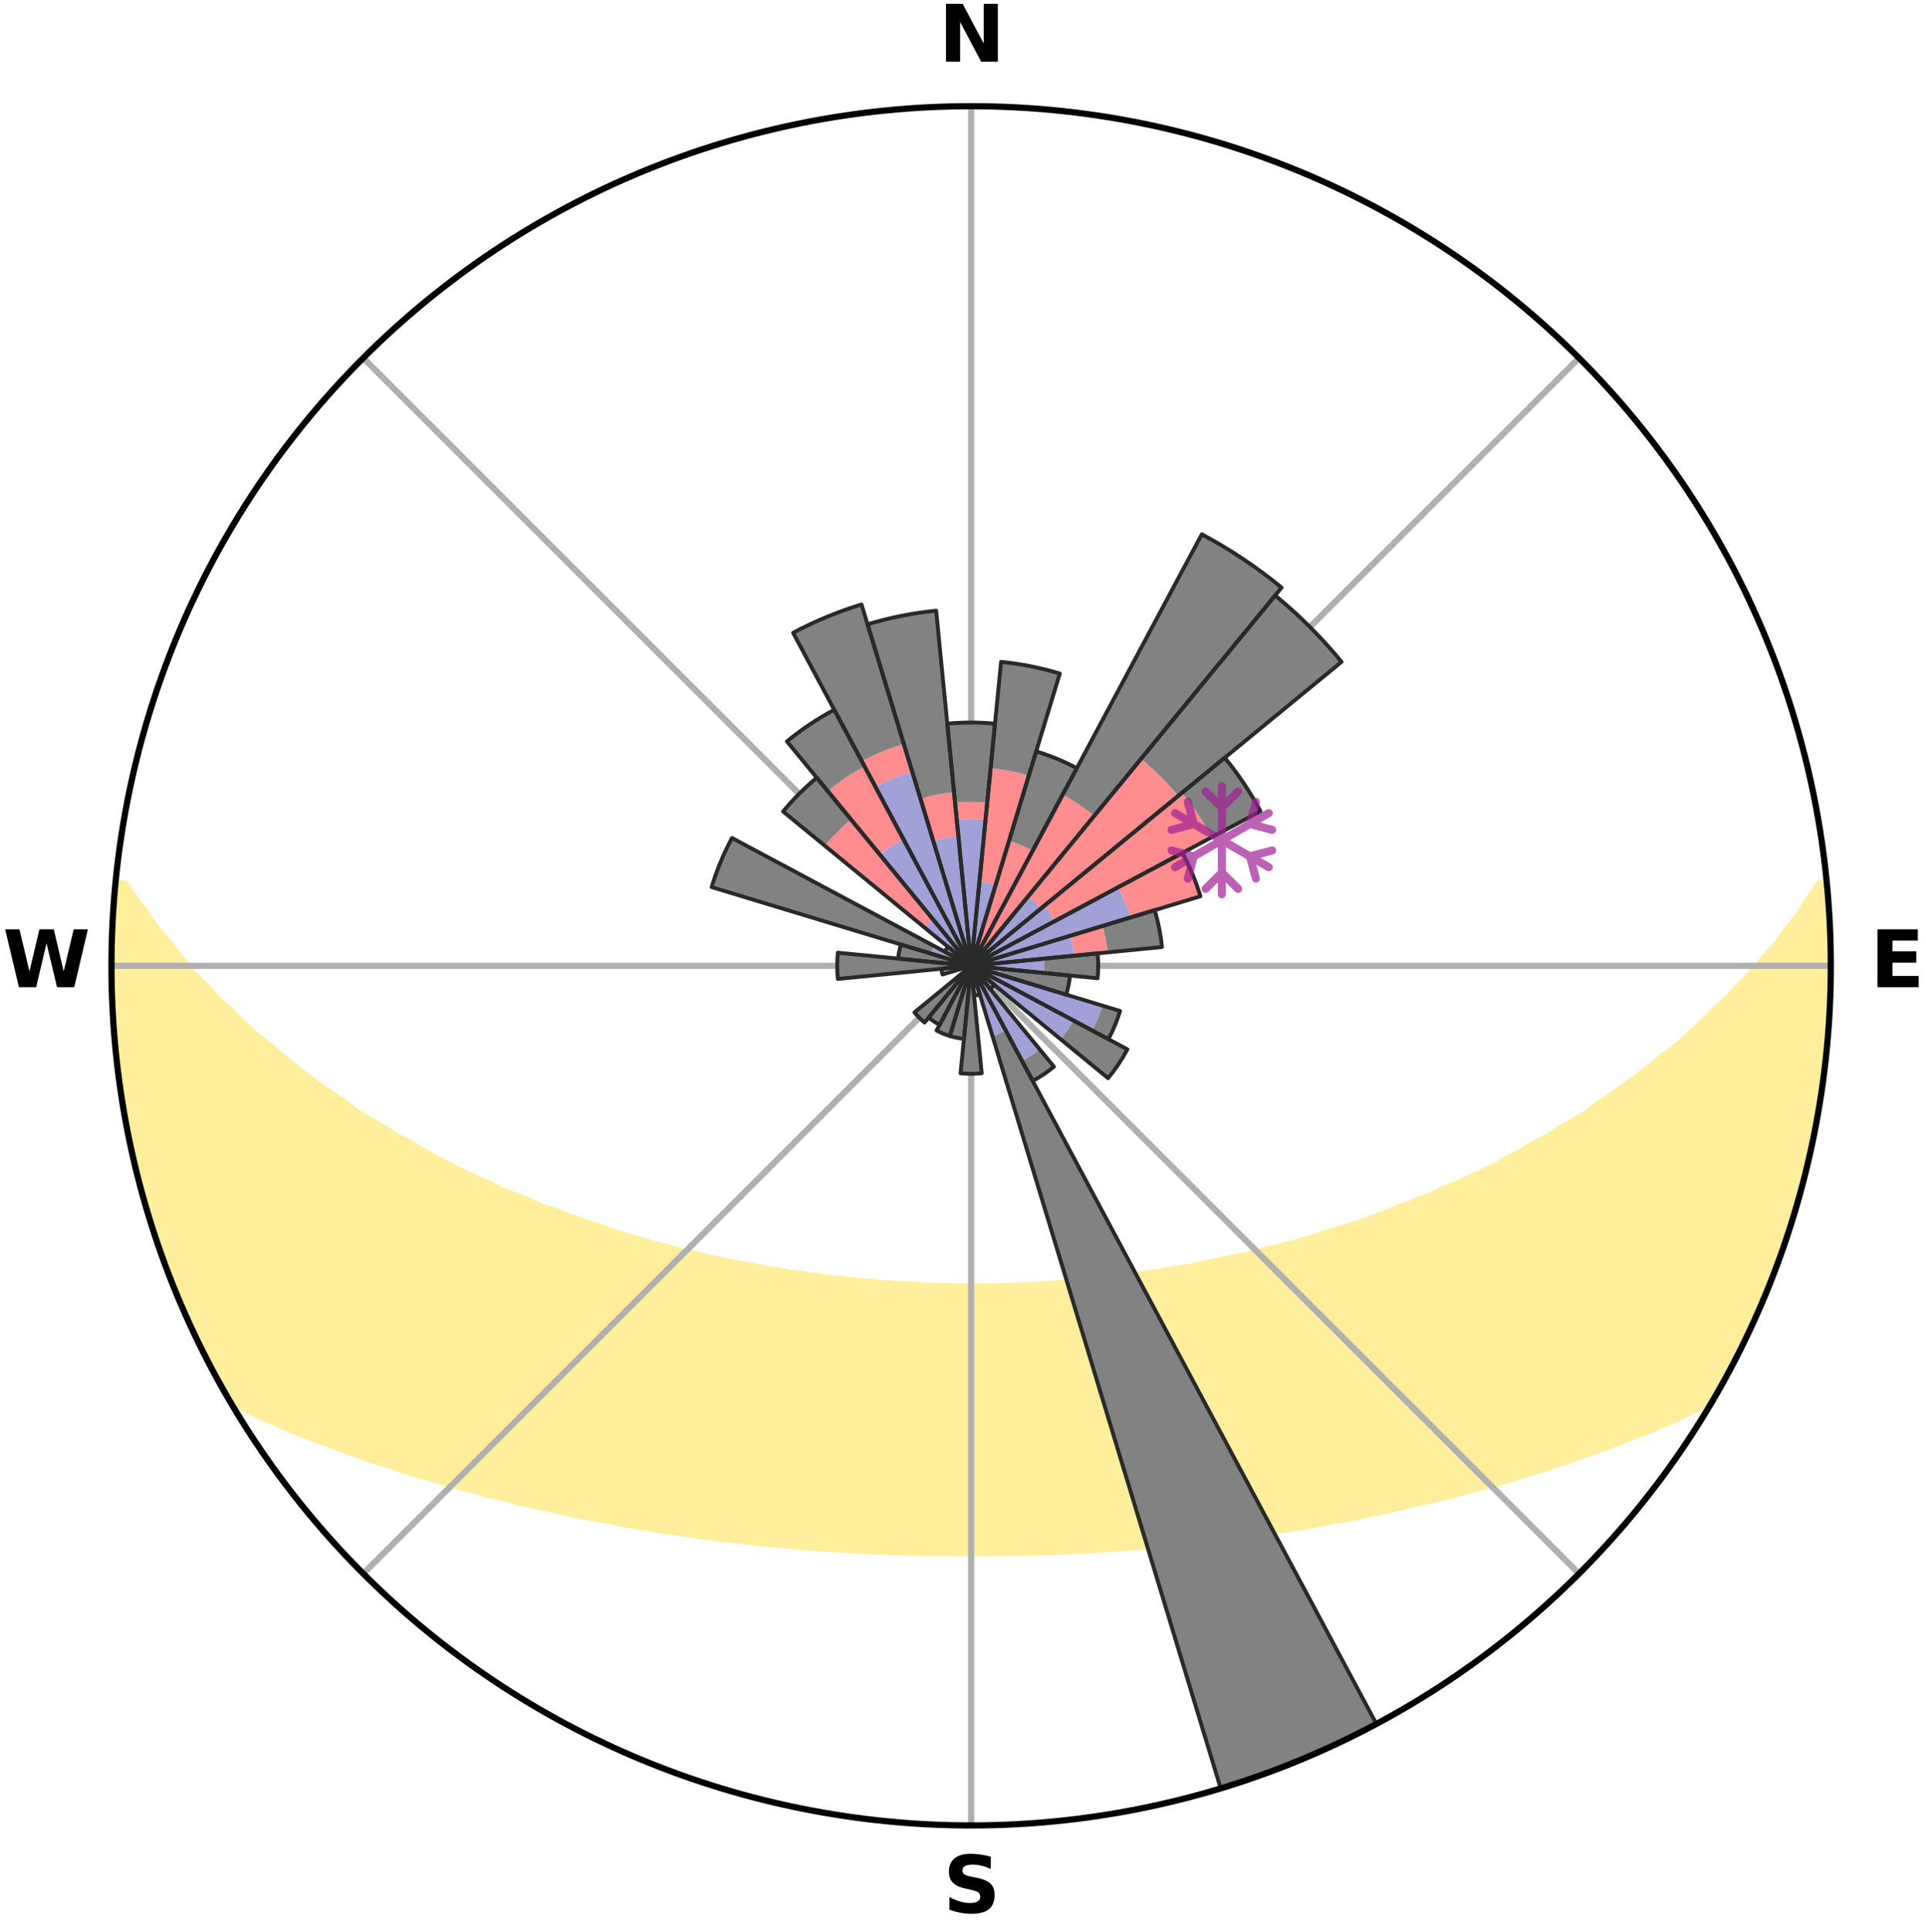 <?xml version="1.0" encoding="utf-8" standalone="no"?>
<!DOCTYPE svg PUBLIC "-//W3C//DTD SVG 1.1//EN"
  "http://www.w3.org/Graphics/SVG/1.1/DTD/svg11.dtd">
<svg xmlns:xlink="http://www.w3.org/1999/xlink" width="248.41pt" height="249.158pt" viewBox="0 0 248.41 249.158" xmlns="http://www.w3.org/2000/svg" version="1.1">
 <title>Ski Rose for Χιονοδρομικό Κέντρο Καλαβρύτων, Kalavrita Ski Resort</title>
 <defs>
  <style type="text/css">*{stroke-linejoin: round; stroke-linecap: butt}</style>
 </defs>
 <g id="figure_1">
  <g id="patch_1">
   <path d="M 0 249.158 
L 248.41 249.158 
L 248.41 0 
L 0 0 
z
" style="fill: #ffffff"/>
  </g>
  <g id="axes_1">
   <g id="patch_2">
    <path d="M 236.135 124.579 
C 236.135 110.018 233.267 95.599 227.695 82.147 
C 222.122 68.695 213.955 56.471 203.659 46.175 
C 193.363 35.879 181.139 27.711 167.687 22.139 
C 154.235 16.567 139.815 13.699 125.255 13.699 
C 110.694 13.699 96.275 16.567 82.823 22.139 
C 69.371 27.711 57.147 35.879 46.851 46.175 
C 36.555 56.471 28.387 68.695 22.815 82.147 
C 17.243 95.599 14.375 110.018 14.375 124.579 
C 14.375 139.14 17.243 153.559 22.815 167.011 
C 28.387 180.463 36.555 192.687 46.851 202.983 
C 57.147 213.279 69.371 221.447 82.823 227.019 
C 96.275 232.591 110.694 235.459 125.255 235.459 
C 139.815 235.459 154.235 232.591 167.687 227.019 
C 181.139 221.447 193.363 213.279 203.659 202.983 
C 213.955 192.687 222.122 180.463 227.695 167.011 
C 233.267 153.559 236.135 139.14 236.135 124.579 
M 125.255 124.579 
C 125.255 124.579 125.255 124.579 125.255 124.579 
C 125.255 124.579 125.255 124.579 125.255 124.579 
C 125.255 124.579 125.255 124.579 125.255 124.579 
C 125.255 124.579 125.255 124.579 125.255 124.579 
C 125.255 124.579 125.255 124.579 125.255 124.579 
C 125.255 124.579 125.255 124.579 125.255 124.579 
C 125.255 124.579 125.255 124.579 125.255 124.579 
C 125.255 124.579 125.255 124.579 125.255 124.579 
C 125.255 124.579 125.255 124.579 125.255 124.579 
C 125.255 124.579 125.255 124.579 125.255 124.579 
C 125.255 124.579 125.255 124.579 125.255 124.579 
C 125.255 124.579 125.255 124.579 125.255 124.579 
C 125.255 124.579 125.255 124.579 125.255 124.579 
C 125.255 124.579 125.255 124.579 125.255 124.579 
C 125.255 124.579 125.255 124.579 125.255 124.579 
C 125.255 124.579 125.255 124.579 125.255 124.579 
z
" style="fill: #ffffff"/>
   </g>
   <g id="PolyCollection_1">
    <defs>
     <path id="mfe6d38fdff" d="M 235.563 -135.201 
L 234.72 -135.119 
L 233.337 -133.085 
L 232.089 -131.113 
L 230.543 -129.176 
L 229.181 -127.3 
L 227.539 -125.472 
L 226.098 -123.699 
L 224.383 -121.983 
L 222.877 -120.317 
L 221.103 -118.717 
L 219.544 -117.158 
L 217.962 -115.652 
L 216.357 -114.199 
L 214.495 -112.83 
L 212.854 -111.487 
L 211.198 -110.197 
L 209.527 -108.96 
L 207.844 -107.776 
L 206.151 -106.645 
L 204.678 -105.511 
L 202.968 -104.481 
L 201.253 -103.503 
L 199.758 -102.51 
L 198.036 -101.631 
L 196.533 -100.73 
L 195.026 -99.872 
L 193.519 -99.056 
L 192.011 -98.283 
L 190.504 -97.552 
L 189.001 -96.862 
L 187.501 -96.212 
L 186.007 -95.602 
L 184.713 -94.934 
L 183.23 -94.399 
L 181.944 -93.8 
L 180.477 -93.336 
L 179.202 -92.802 
L 177.932 -92.299 
L 176.668 -91.825 
L 175.412 -91.381 
L 174.164 -90.965 
L 172.924 -90.577 
L 171.695 -90.215 
L 170.476 -89.88 
L 169.416 -89.451 
L 168.217 -89.164 
L 167.17 -88.78 
L 165.992 -88.538 
L 164.959 -88.197 
L 163.806 -87.996 
L 162.79 -87.694 
L 161.781 -87.41 
L 160.78 -87.144 
L 159.676 -87.015 
L 158.695 -86.782 
L 157.722 -86.565 
L 156.758 -86.363 
L 155.803 -86.174 
L 154.858 -86 
L 154.007 -85.723 
L 153.077 -85.574 
L 152.156 -85.437 
L 151.246 -85.311 
L 150.345 -85.195 
L 149.521 -84.981 
L 148.636 -84.885 
L 147.763 -84.797 
L 146.953 -84.615 
L 146.096 -84.543 
L 145.297 -84.382 
L 144.455 -84.324 
L 143.665 -84.181 
L 142.84 -84.135 
L 142.06 -84.008 
L 141.25 -83.973 
L 140.479 -83.861 
L 139.684 -83.833 
L 138.921 -83.735 
L 138.161 -83.644 
L 137.385 -83.627 
L 136.634 -83.548 
L 135.885 -83.476 
L 135.125 -83.465 
L 134.383 -83.403 
L 133.643 -83.348 
L 132.906 -83.298 
L 132.164 -83.293 
L 131.431 -83.252 
L 130.7 -83.216 
L 129.971 -83.185 
L 129.241 -83.183 
L 128.515 -83.159 
L 127.789 -83.141 
L 127.065 -83.128 
L 126.34 -83.125 
L 125.617 -83.118 
L 124.893 -83.118 
L 124.169 -83.125 
L 123.445 -83.137 
L 122.721 -83.154 
L 121.995 -83.159 
L 121.269 -83.182 
L 120.542 -83.211 
L 119.813 -83.245 
L 119.078 -83.251 
L 118.346 -83.292 
L 117.612 -83.339 
L 116.875 -83.392 
L 116.126 -83.402 
L 115.384 -83.464 
L 114.639 -83.532 
L 113.875 -83.546 
L 113.124 -83.625 
L 112.369 -83.711 
L 111.588 -83.733 
L 110.825 -83.831 
L 110.06 -83.937 
L 109.259 -83.971 
L 108.484 -84.091 
L 107.669 -84.133 
L 106.885 -84.269 
L 106.053 -84.322 
L 105.26 -84.476 
L 104.413 -84.541 
L 103.61 -84.714 
L 102.746 -84.795 
L 101.872 -84.883 
L 101.053 -85.086 
L 100.163 -85.193 
L 99.263 -85.309 
L 98.429 -85.548 
L 97.513 -85.686 
L 96.587 -85.836 
L 95.651 -85.998 
L 94.705 -86.173 
L 93.75 -86.361 
L 92.786 -86.563 
L 91.814 -86.781 
L 90.833 -87.014 
L 89.843 -87.263 
L 88.846 -87.529 
L 87.719 -87.693 
L 86.703 -87.995 
L 85.681 -88.316 
L 84.517 -88.538 
L 83.479 -88.899 
L 82.293 -89.164 
L 81.241 -89.569 
L 80.034 -89.88 
L 78.815 -90.216 
L 77.746 -90.691 
L 76.511 -91.078 
L 75.267 -91.493 
L 74.015 -91.936 
L 72.756 -92.408 
L 71.49 -92.909 
L 70.036 -93.338 
L 68.757 -93.903 
L 67.474 -94.5 
L 65.995 -95.033 
L 64.509 -95.605 
L 63.215 -96.306 
L 61.72 -96.953 
L 60.22 -97.641 
L 58.717 -98.369 
L 57.213 -99.139 
L 55.709 -99.952 
L 54.206 -100.807 
L 52.706 -101.705 
L 50.989 -102.58 
L 49.497 -103.569 
L 47.785 -104.544 
L 46.079 -105.571 
L 44.609 -106.7 
L 42.919 -107.828 
L 41.239 -109.008 
L 39.572 -110.241 
L 37.918 -111.526 
L 36.28 -112.865 
L 34.659 -114.257 
L 32.819 -115.679 
L 31.239 -117.18 
L 29.683 -118.734 
L 27.912 -120.329 
L 26.408 -121.991 
L 24.695 -123.701 
L 23.256 -125.469 
L 21.853 -127.287 
L 20.254 -129.164 
L 18.94 -131.082 
L 17.454 -133.063 
L 16.06 -135.093 
L 15.001 -135.195 
L 15.001 -135.195 
L 14.864 -133.267 
L 14.76 -131.337 
L 14.494 -129.415 
L 14.455 -127.48 
L 14.434 -125.546 
L 14.46 -123.612 
L 14.518 -121.679 
L 14.606 -119.748 
L 14.726 -117.819 
L 14.876 -115.892 
L 15.056 -113.968 
L 15.266 -112.047 
L 15.505 -110.13 
L 15.77 -108.216 
L 16.065 -106.307 
L 16.381 -104.4 
L 16.731 -102.5 
L 17.111 -100.604 
L 17.52 -98.714 
L 17.959 -96.83 
L 18.409 -94.948 
L 19.097 -93.134 
L 19.621 -91.273 
L 20.153 -89.412 
L 20.736 -87.567 
L 21.51 -85.79 
L 22.154 -83.966 
L 22.83 -82.153 
L 23.671 -80.409 
L 24.397 -78.616 
L 25.18 -76.846 
L 26.128 -75.156 
L 26.997 -73.429 
L 27.812 -71.672 
L 28.758 -69.984 
L 29.9 -68.411 
L 31.924 -67.386 
L 33.906 -66.384 
L 35.989 -65.495 
L 38 -64.61 
L 40.094 -63.834 
L 42.101 -63.049 
L 44.102 -62.308 
L 46.094 -61.612 
L 48 -60.895 
L 49.97 -60.28 
L 51.86 -59.645 
L 53.735 -59.043 
L 55.663 -58.539 
L 57.45 -57.948 
L 59.29 -57.452 
L 61.11 -56.984 
L 62.861 -56.488 
L 64.655 -56.084 
L 66.38 -55.645 
L 68.091 -55.233 
L 69.788 -54.848 
L 71.471 -54.487 
L 73.094 -54.088 
L 74.75 -53.774 
L 76.354 -53.427 
L 77.981 -53.156 
L 79.555 -52.845 
L 81.122 -52.56 
L 82.672 -52.288 
L 84.214 -52.04 
L 85.74 -51.803 
L 87.258 -51.588 
L 88.76 -51.382 
L 90.229 -51.145 
L 91.712 -50.975 
L 93.161 -50.769 
L 94.619 -50.617 
L 96.05 -50.438 
L 97.473 -50.272 
L 98.902 -50.161 
L 100.307 -50.018 
L 101.704 -49.886 
L 103.094 -49.765 
L 104.476 -49.654 
L 105.852 -49.553 
L 107.221 -49.461 
L 108.583 -49.378 
L 109.94 -49.302 
L 111.291 -49.235 
L 112.632 -49.15 
L 113.974 -49.099 
L 115.312 -49.055 
L 116.646 -49.018 
L 117.975 -48.978 
L 119.303 -48.955 
L 120.628 -48.937 
L 121.952 -48.925 
L 123.273 -48.911 
L 124.595 -48.912 
L 125.915 -48.912 
L 127.236 -48.911 
L 128.558 -48.915 
L 129.881 -48.938 
L 131.207 -48.955 
L 132.534 -48.979 
L 133.864 -49.018 
L 135.198 -49.056 
L 136.535 -49.1 
L 137.877 -49.151 
L 139.219 -49.236 
L 140.57 -49.304 
L 141.926 -49.379 
L 143.289 -49.462 
L 144.658 -49.554 
L 146.033 -49.656 
L 147.415 -49.767 
L 148.805 -49.888 
L 150.202 -50.02 
L 151.607 -50.163 
L 153.037 -50.273 
L 154.459 -50.439 
L 155.89 -50.619 
L 157.348 -50.771 
L 158.797 -50.977 
L 160.28 -51.147 
L 161.749 -51.384 
L 163.25 -51.59 
L 164.768 -51.804 
L 166.294 -52.042 
L 167.836 -52.29 
L 169.387 -52.563 
L 170.953 -52.847 
L 172.527 -53.158 
L 174.154 -53.43 
L 175.758 -53.776 
L 177.414 -54.09 
L 179.037 -54.489 
L 180.72 -54.85 
L 182.417 -55.236 
L 184.128 -55.648 
L 185.908 -56.023 
L 187.647 -56.49 
L 189.398 -56.986 
L 191.218 -57.455 
L 193.057 -57.95 
L 194.906 -58.483 
L 196.773 -59.045 
L 198.647 -59.647 
L 200.537 -60.282 
L 202.507 -60.897 
L 204.413 -61.614 
L 206.405 -62.311 
L 208.405 -63.051 
L 210.413 -63.836 
L 212.507 -64.612 
L 214.518 -65.497 
L 216.6 -66.386 
L 218.582 -67.388 
L 220.607 -68.412 
L 221.752 -69.984 
L 222.653 -71.696 
L 223.588 -73.39 
L 224.426 -75.134 
L 225.312 -76.854 
L 226.115 -78.614 
L 226.927 -80.371 
L 227.659 -82.162 
L 228.361 -83.965 
L 229.083 -85.759 
L 229.755 -87.574 
L 230.377 -89.406 
L 230.95 -91.254 
L 231.445 -93.124 
L 232.064 -94.958 
L 232.522 -96.838 
L 233.035 -98.703 
L 233.488 -100.584 
L 233.823 -102.491 
L 234.25 -104.378 
L 234.553 -106.289 
L 234.889 -108.194 
L 235.184 -110.107 
L 235.327 -112.038 
L 235.543 -113.96 
L 235.719 -115.885 
L 235.856 -117.814 
L 235.955 -119.746 
L 236.015 -121.679 
L 236.04 -123.612 
L 236.126 -125.547 
L 236.079 -127.481 
L 235.999 -129.414 
L 235.885 -131.345 
L 235.74 -133.274 
L 235.563 -135.201 
z
" style="stroke: #ffee9c"/>
    </defs>
    <g clip-path="url(#p4696984cf6)">
     <use xlink:href="#mfe6d38fdff" x="0" y="249.158" style="fill: #ffee9c; stroke: #ffee9c"/>
    </g>
   </g>
   <g id="matplotlib.axis_1">
    <g id="xtick_1">
     <g id="line2d_1">
      <path d="M 125.255 124.579 
L 125.255 13.699 
" clip-path="url(#p4696984cf6)" style="fill: none; stroke: #b0b0b0; stroke-width: 0.8; stroke-linecap: square"/>
     </g>
     <g id="text_1">
      <!-- N -->
      <g transform="translate(121.07 7.958) scale(0.1 -0.1)">
       <defs>
        <path id="DejaVuSans-Bold-4e" d="M 588 4666 
L 1931 4666 
L 3628 1466 
L 3628 4666 
L 4769 4666 
L 4769 0 
L 3425 0 
L 1728 3200 
L 1728 0 
L 588 0 
L 588 4666 
z
" transform="scale(0.016)"/>
       </defs>
       <use xlink:href="#DejaVuSans-Bold-4e"/>
      </g>
     </g>
    </g>
    <g id="xtick_2">
     <g id="line2d_2">
      <path d="M 125.255 124.579 
L 203.659 46.175 
" clip-path="url(#p4696984cf6)" style="fill: none; stroke: #b0b0b0; stroke-width: 0.8; stroke-linecap: square"/>
     </g>
    </g>
    <g id="xtick_3">
     <g id="line2d_3">
      <path d="M 125.255 124.579 
L 236.135 124.579 
" clip-path="url(#p4696984cf6)" style="fill: none; stroke: #b0b0b0; stroke-width: 0.8; stroke-linecap: square"/>
     </g>
     <g id="text_2">
      <!-- E -->
      <g transform="translate(241.219 127.338) scale(0.1 -0.1)">
       <defs>
        <path id="DejaVuSans-Bold-45" d="M 588 4666 
L 3834 4666 
L 3834 3756 
L 1791 3756 
L 1791 2888 
L 3713 2888 
L 3713 1978 
L 1791 1978 
L 1791 909 
L 3903 909 
L 3903 0 
L 588 0 
L 588 4666 
z
" transform="scale(0.016)"/>
       </defs>
       <use xlink:href="#DejaVuSans-Bold-45"/>
      </g>
     </g>
    </g>
    <g id="xtick_4">
     <g id="line2d_4">
      <path d="M 125.255 124.579 
L 203.659 202.983 
" clip-path="url(#p4696984cf6)" style="fill: none; stroke: #b0b0b0; stroke-width: 0.8; stroke-linecap: square"/>
     </g>
    </g>
    <g id="xtick_5">
     <g id="line2d_5">
      <path d="M 125.255 124.579 
L 125.255 235.459 
" clip-path="url(#p4696984cf6)" style="fill: none; stroke: #b0b0b0; stroke-width: 0.8; stroke-linecap: square"/>
     </g>
     <g id="text_3">
      <!-- S -->
      <g transform="translate(121.654 246.718) scale(0.1 -0.1)">
       <defs>
        <path id="DejaVuSans-Bold-53" d="M 3834 4519 
L 3834 3531 
Q 3450 3703 3084 3790 
Q 2719 3878 2394 3878 
Q 1963 3878 1756 3759 
Q 1550 3641 1550 3391 
Q 1550 3203 1689 3098 
Q 1828 2994 2194 2919 
L 2706 2816 
Q 3484 2659 3812 2340 
Q 4141 2022 4141 1434 
Q 4141 663 3683 286 
Q 3225 -91 2284 -91 
Q 1841 -91 1394 -6 
Q 947 78 500 244 
L 500 1259 
Q 947 1022 1364 901 
Q 1781 781 2169 781 
Q 2563 781 2772 912 
Q 2981 1044 2981 1288 
Q 2981 1506 2839 1625 
Q 2697 1744 2272 1838 
L 1806 1941 
Q 1106 2091 782 2419 
Q 459 2747 459 3303 
Q 459 4000 909 4375 
Q 1359 4750 2203 4750 
Q 2588 4750 2994 4692 
Q 3400 4634 3834 4519 
z
" transform="scale(0.016)"/>
       </defs>
       <use xlink:href="#DejaVuSans-Bold-53"/>
      </g>
     </g>
    </g>
    <g id="xtick_6">
     <g id="line2d_6">
      <path d="M 125.255 124.579 
L 46.851 202.983 
" clip-path="url(#p4696984cf6)" style="fill: none; stroke: #b0b0b0; stroke-width: 0.8; stroke-linecap: square"/>
     </g>
    </g>
    <g id="xtick_7">
     <g id="line2d_7">
      <path d="M 125.255 124.579 
L 14.375 124.579 
" clip-path="url(#p4696984cf6)" style="fill: none; stroke: #b0b0b0; stroke-width: 0.8; stroke-linecap: square"/>
     </g>
     <g id="text_4">
      <!-- W -->
      <g transform="translate(0.36 127.338) scale(0.1 -0.1)">
       <defs>
        <path id="DejaVuSans-Bold-57" d="M 191 4666 
L 1344 4666 
L 2150 1275 
L 2950 4666 
L 4109 4666 
L 4909 1275 
L 5716 4666 
L 6859 4666 
L 5759 0 
L 4372 0 
L 3525 3547 
L 2688 0 
L 1300 0 
L 191 4666 
z
" transform="scale(0.016)"/>
       </defs>
       <use xlink:href="#DejaVuSans-Bold-57"/>
      </g>
     </g>
    </g>
    <g id="xtick_8">
     <g id="line2d_8">
      <path d="M 125.255 124.579 
L 46.851 46.175 
" clip-path="url(#p4696984cf6)" style="fill: none; stroke: #b0b0b0; stroke-width: 0.8; stroke-linecap: square"/>
     </g>
    </g>
   </g>
   <g id="matplotlib.axis_2"/>
   <g id="patch_3">
    <path d="M 125.255 124.579 
C 125.255 124.579 125.255 124.579 125.255 124.579 
C 125.255 124.579 125.255 124.579 125.255 124.579 
L 125.255 124.579 
C 125.255 124.579 125.255 124.579 125.255 124.579 
C 125.255 124.579 125.255 124.579 125.255 124.579 
z
" clip-path="url(#p4696984cf6)" style="fill: #d9d9d9"/>
   </g>
   <g id="patch_4">
    <path d="M 125.255 124.579 
C 125.255 124.579 125.255 124.579 125.255 124.579 
C 125.255 124.579 125.255 124.579 125.255 124.579 
L 125.255 124.579 
C 125.255 124.579 125.255 124.579 125.255 124.579 
C 125.255 124.579 125.255 124.579 125.255 124.579 
z
" clip-path="url(#p4696984cf6)" style="fill: #d9d9d9"/>
   </g>
   <g id="patch_5">
    <path d="M 125.255 124.579 
C 125.255 124.579 125.255 124.579 125.255 124.579 
C 125.255 124.579 125.255 124.579 125.255 124.579 
L 125.255 124.579 
C 125.255 124.579 125.255 124.579 125.255 124.579 
C 125.255 124.579 125.255 124.579 125.255 124.579 
z
" clip-path="url(#p4696984cf6)" style="fill: #d9d9d9"/>
   </g>
   <g id="patch_6">
    <path d="M 125.255 124.579 
C 125.255 124.579 125.255 124.579 125.255 124.579 
C 125.255 124.579 125.255 124.579 125.255 124.579 
L 125.255 124.579 
C 125.255 124.579 125.255 124.579 125.255 124.579 
C 125.255 124.579 125.255 124.579 125.255 124.579 
z
" clip-path="url(#p4696984cf6)" style="fill: #d9d9d9"/>
   </g>
   <g id="patch_7">
    <path d="M 125.255 124.579 
C 125.255 124.579 125.255 124.579 125.255 124.579 
C 125.255 124.579 125.255 124.579 125.255 124.579 
L 125.255 124.579 
C 125.255 124.579 125.255 124.579 125.255 124.579 
C 125.255 124.579 125.255 124.579 125.255 124.579 
z
" clip-path="url(#p4696984cf6)" style="fill: #d9d9d9"/>
   </g>
   <g id="patch_8">
    <path d="M 125.255 124.579 
C 125.255 124.579 125.255 124.579 125.255 124.579 
C 125.255 124.579 125.255 124.579 125.255 124.579 
L 125.255 124.579 
C 125.255 124.579 125.255 124.579 125.255 124.579 
C 125.255 124.579 125.255 124.579 125.255 124.579 
z
" clip-path="url(#p4696984cf6)" style="fill: #d9d9d9"/>
   </g>
   <g id="patch_9">
    <path d="M 125.255 124.579 
C 125.255 124.579 125.255 124.579 125.255 124.579 
C 125.255 124.579 125.255 124.579 125.255 124.579 
L 125.255 124.579 
C 125.255 124.579 125.255 124.579 125.255 124.579 
C 125.255 124.579 125.255 124.579 125.255 124.579 
z
" clip-path="url(#p4696984cf6)" style="fill: #d9d9d9"/>
   </g>
   <g id="patch_10">
    <path d="M 125.255 124.579 
C 125.255 124.579 125.255 124.579 125.255 124.579 
C 125.255 124.579 125.255 124.579 125.255 124.579 
L 125.255 124.579 
C 125.255 124.579 125.255 124.579 125.255 124.579 
C 125.255 124.579 125.255 124.579 125.255 124.579 
z
" clip-path="url(#p4696984cf6)" style="fill: #d9d9d9"/>
   </g>
   <g id="patch_11">
    <path d="M 125.255 124.579 
C 125.255 124.579 125.255 124.579 125.255 124.579 
C 125.255 124.579 125.255 124.579 125.255 124.579 
L 125.255 124.579 
C 125.255 124.579 125.255 124.579 125.255 124.579 
C 125.255 124.579 125.255 124.579 125.255 124.579 
z
" clip-path="url(#p4696984cf6)" style="fill: #d9d9d9"/>
   </g>
   <g id="patch_12">
    <path d="M 125.255 124.579 
C 125.255 124.579 125.255 124.579 125.255 124.579 
C 125.255 124.579 125.255 124.579 125.255 124.579 
L 125.255 124.579 
C 125.255 124.579 125.255 124.579 125.255 124.579 
C 125.255 124.579 125.255 124.579 125.255 124.579 
z
" clip-path="url(#p4696984cf6)" style="fill: #d9d9d9"/>
   </g>
   <g id="patch_13">
    <path d="M 125.255 124.579 
C 125.255 124.579 125.255 124.579 125.255 124.579 
C 125.255 124.579 125.255 124.579 125.255 124.579 
L 125.255 124.579 
C 125.255 124.579 125.255 124.579 125.255 124.579 
C 125.255 124.579 125.255 124.579 125.255 124.579 
z
" clip-path="url(#p4696984cf6)" style="fill: #d9d9d9"/>
   </g>
   <g id="patch_14">
    <path d="M 125.255 124.579 
C 125.255 124.579 125.255 124.579 125.255 124.579 
C 125.255 124.579 125.255 124.579 125.255 124.579 
L 125.255 124.579 
C 125.255 124.579 125.255 124.579 125.255 124.579 
C 125.255 124.579 125.255 124.579 125.255 124.579 
z
" clip-path="url(#p4696984cf6)" style="fill: #d9d9d9"/>
   </g>
   <g id="patch_15">
    <path d="M 125.255 124.579 
C 125.255 124.579 125.255 124.579 125.255 124.579 
C 125.255 124.579 125.255 124.579 125.255 124.579 
L 125.255 124.579 
C 125.255 124.579 125.255 124.579 125.255 124.579 
C 125.255 124.579 125.255 124.579 125.255 124.579 
z
" clip-path="url(#p4696984cf6)" style="fill: #d9d9d9"/>
   </g>
   <g id="patch_16">
    <path d="M 125.255 124.579 
C 125.255 124.579 125.255 124.579 125.255 124.579 
C 125.255 124.579 125.255 124.579 125.255 124.579 
L 125.255 124.579 
C 125.255 124.579 125.255 124.579 125.255 124.579 
C 125.255 124.579 125.255 124.579 125.255 124.579 
z
" clip-path="url(#p4696984cf6)" style="fill: #d9d9d9"/>
   </g>
   <g id="patch_17">
    <path d="M 125.255 124.579 
C 125.255 124.579 125.255 124.579 125.255 124.579 
C 125.255 124.579 125.255 124.579 125.255 124.579 
L 125.255 124.579 
C 125.255 124.579 125.255 124.579 125.255 124.579 
C 125.255 124.579 125.255 124.579 125.255 124.579 
z
" clip-path="url(#p4696984cf6)" style="fill: #d9d9d9"/>
   </g>
   <g id="patch_18">
    <path d="M 125.255 124.579 
C 125.255 124.579 125.255 124.579 125.255 124.579 
C 125.255 124.579 125.255 124.579 125.255 124.579 
L 125.255 124.579 
C 125.255 124.579 125.255 124.579 125.255 124.579 
C 125.255 124.579 125.255 124.579 125.255 124.579 
z
" clip-path="url(#p4696984cf6)" style="fill: #d9d9d9"/>
   </g>
   <g id="patch_19">
    <path d="M 125.255 124.579 
C 125.255 124.579 125.255 124.579 125.255 124.579 
C 125.255 124.579 125.255 124.579 125.255 124.579 
L 125.255 124.579 
C 125.255 124.579 125.255 124.579 125.255 124.579 
C 125.255 124.579 125.255 124.579 125.255 124.579 
z
" clip-path="url(#p4696984cf6)" style="fill: #d9d9d9"/>
   </g>
   <g id="patch_20">
    <path d="M 125.255 124.579 
C 125.255 124.579 125.255 124.579 125.255 124.579 
C 125.255 124.579 125.255 124.579 125.255 124.579 
L 125.255 124.579 
C 125.255 124.579 125.255 124.579 125.255 124.579 
C 125.255 124.579 125.255 124.579 125.255 124.579 
z
" clip-path="url(#p4696984cf6)" style="fill: #d9d9d9"/>
   </g>
   <g id="patch_21">
    <path d="M 125.255 124.579 
C 125.255 124.579 125.255 124.579 125.255 124.579 
C 125.255 124.579 125.255 124.579 125.255 124.579 
L 125.255 124.579 
C 125.255 124.579 125.255 124.579 125.255 124.579 
C 125.255 124.579 125.255 124.579 125.255 124.579 
z
" clip-path="url(#p4696984cf6)" style="fill: #d9d9d9"/>
   </g>
   <g id="patch_22">
    <path d="M 125.255 124.579 
C 125.255 124.579 125.255 124.579 125.255 124.579 
C 125.255 124.579 125.255 124.579 125.255 124.579 
L 125.255 124.579 
C 125.255 124.579 125.255 124.579 125.255 124.579 
C 125.255 124.579 125.255 124.579 125.255 124.579 
z
" clip-path="url(#p4696984cf6)" style="fill: #d9d9d9"/>
   </g>
   <g id="patch_23">
    <path d="M 125.255 124.579 
C 125.255 124.579 125.255 124.579 125.255 124.579 
C 125.255 124.579 125.255 124.579 125.255 124.579 
L 125.255 124.579 
C 125.255 124.579 125.255 124.579 125.255 124.579 
C 125.255 124.579 125.255 124.579 125.255 124.579 
z
" clip-path="url(#p4696984cf6)" style="fill: #d9d9d9"/>
   </g>
   <g id="patch_24">
    <path d="M 125.255 124.579 
C 125.255 124.579 125.255 124.579 125.255 124.579 
C 125.255 124.579 125.255 124.579 125.255 124.579 
L 125.255 124.579 
C 125.255 124.579 125.255 124.579 125.255 124.579 
C 125.255 124.579 125.255 124.579 125.255 124.579 
z
" clip-path="url(#p4696984cf6)" style="fill: #d9d9d9"/>
   </g>
   <g id="patch_25">
    <path d="M 125.255 124.579 
C 125.255 124.579 125.255 124.579 125.255 124.579 
C 125.255 124.579 125.255 124.579 125.255 124.579 
L 125.255 124.579 
C 125.255 124.579 125.255 124.579 125.255 124.579 
C 125.255 124.579 125.255 124.579 125.255 124.579 
z
" clip-path="url(#p4696984cf6)" style="fill: #d9d9d9"/>
   </g>
   <g id="patch_26">
    <path d="M 125.255 124.579 
C 125.255 124.579 125.255 124.579 125.255 124.579 
C 125.255 124.579 125.255 124.579 125.255 124.579 
L 125.255 124.579 
C 125.255 124.579 125.255 124.579 125.255 124.579 
C 125.255 124.579 125.255 124.579 125.255 124.579 
z
" clip-path="url(#p4696984cf6)" style="fill: #d9d9d9"/>
   </g>
   <g id="patch_27">
    <path d="M 125.255 124.579 
C 125.255 124.579 125.255 124.579 125.255 124.579 
C 125.255 124.579 125.255 124.579 125.255 124.579 
L 125.255 124.579 
C 125.255 124.579 125.255 124.579 125.255 124.579 
C 125.255 124.579 125.255 124.579 125.255 124.579 
z
" clip-path="url(#p4696984cf6)" style="fill: #d9d9d9"/>
   </g>
   <g id="patch_28">
    <path d="M 125.255 124.579 
C 125.255 124.579 125.255 124.579 125.255 124.579 
C 125.255 124.579 125.255 124.579 125.255 124.579 
L 125.255 124.579 
C 125.255 124.579 125.255 124.579 125.255 124.579 
C 125.255 124.579 125.255 124.579 125.255 124.579 
z
" clip-path="url(#p4696984cf6)" style="fill: #d9d9d9"/>
   </g>
   <g id="patch_29">
    <path d="M 125.255 124.579 
C 125.255 124.579 125.255 124.579 125.255 124.579 
C 125.255 124.579 125.255 124.579 125.255 124.579 
L 125.255 124.579 
C 125.255 124.579 125.255 124.579 125.255 124.579 
C 125.255 124.579 125.255 124.579 125.255 124.579 
z
" clip-path="url(#p4696984cf6)" style="fill: #d9d9d9"/>
   </g>
   <g id="patch_30">
    <path d="M 125.255 124.579 
C 125.255 124.579 125.255 124.579 125.255 124.579 
C 125.255 124.579 125.255 124.579 125.255 124.579 
L 125.255 124.579 
C 125.255 124.579 125.255 124.579 125.255 124.579 
C 125.255 124.579 125.255 124.579 125.255 124.579 
z
" clip-path="url(#p4696984cf6)" style="fill: #d9d9d9"/>
   </g>
   <g id="patch_31">
    <path d="M 125.255 124.579 
C 125.255 124.579 125.255 124.579 125.255 124.579 
C 125.255 124.579 125.255 124.579 125.255 124.579 
L 125.255 124.579 
C 125.255 124.579 125.255 124.579 125.255 124.579 
C 125.255 124.579 125.255 124.579 125.255 124.579 
z
" clip-path="url(#p4696984cf6)" style="fill: #d9d9d9"/>
   </g>
   <g id="patch_32">
    <path d="M 125.255 124.579 
C 125.255 124.579 125.255 124.579 125.255 124.579 
C 125.255 124.579 125.255 124.579 125.255 124.579 
L 125.255 124.579 
C 125.255 124.579 125.255 124.579 125.255 124.579 
C 125.255 124.579 125.255 124.579 125.255 124.579 
z
" clip-path="url(#p4696984cf6)" style="fill: #d9d9d9"/>
   </g>
   <g id="patch_33">
    <path d="M 125.255 124.579 
C 125.255 124.579 125.255 124.579 125.255 124.579 
C 125.255 124.579 125.255 124.579 125.255 124.579 
L 125.255 124.579 
C 125.255 124.579 125.255 124.579 125.255 124.579 
C 125.255 124.579 125.255 124.579 125.255 124.579 
z
" clip-path="url(#p4696984cf6)" style="fill: #d9d9d9"/>
   </g>
   <g id="patch_34">
    <path d="M 125.255 124.579 
C 125.255 124.579 125.255 124.579 125.255 124.579 
C 125.255 124.579 125.255 124.579 125.255 124.579 
L 125.255 124.579 
C 125.255 124.579 125.255 124.579 125.255 124.579 
C 125.255 124.579 125.255 124.579 125.255 124.579 
z
" clip-path="url(#p4696984cf6)" style="fill: #d9d9d9"/>
   </g>
   <g id="patch_35">
    <path d="M 125.255 124.579 
C 125.255 124.579 125.255 124.579 125.255 124.579 
C 125.255 124.579 125.255 124.579 125.255 124.579 
L 127.11 105.747 
C 126.493 105.686 125.874 105.656 125.255 105.656 
C 124.635 105.656 124.016 105.686 123.4 105.747 
z
" clip-path="url(#p4696984cf6)" style="fill: #a1a1d8"/>
   </g>
   <g id="patch_36">
    <path d="M 125.255 124.579 
C 125.255 124.579 125.255 124.579 125.255 124.579 
C 125.255 124.579 125.255 124.579 125.255 124.579 
L 128.426 114.124 
C 128.084 114.02 127.737 113.933 127.386 113.864 
C 127.036 113.794 126.682 113.741 126.326 113.706 
z
" clip-path="url(#p4696984cf6)" style="fill: #a1a1d8"/>
   </g>
   <g id="patch_37">
    <path d="M 125.255 124.579 
C 125.255 124.579 125.255 124.579 125.255 124.579 
C 125.255 124.579 125.255 124.579 125.255 124.579 
L 125.255 124.579 
C 125.255 124.579 125.255 124.579 125.255 124.579 
C 125.255 124.579 125.255 124.579 125.255 124.579 
z
" clip-path="url(#p4696984cf6)" style="fill: #a1a1d8"/>
   </g>
   <g id="patch_38">
    <path d="M 125.255 124.579 
C 125.255 124.579 125.255 124.579 125.255 124.579 
C 125.255 124.579 125.255 124.579 125.255 124.579 
L 125.255 124.579 
C 125.255 124.579 125.255 124.579 125.255 124.579 
C 125.255 124.579 125.255 124.579 125.255 124.579 
z
" clip-path="url(#p4696984cf6)" style="fill: #a1a1d8"/>
   </g>
   <g id="patch_39">
    <path d="M 125.255 124.579 
C 125.255 124.579 125.255 124.579 125.255 124.579 
C 125.255 124.579 125.255 124.579 125.255 124.579 
L 134.213 117.228 
C 133.972 116.934 133.717 116.653 133.449 116.385 
C 133.181 116.117 132.899 115.862 132.606 115.621 
z
" clip-path="url(#p4696984cf6)" style="fill: #a1a1d8"/>
   </g>
   <g id="patch_40">
    <path d="M 125.255 124.579 
C 125.255 124.579 125.255 124.579 125.255 124.579 
C 125.255 124.579 125.255 124.579 125.255 124.579 
L 136.027 118.821 
C 135.839 118.468 135.633 118.125 135.411 117.793 
C 135.189 117.46 134.951 117.139 134.697 116.83 
z
" clip-path="url(#p4696984cf6)" style="fill: #a1a1d8"/>
   </g>
   <g id="patch_41">
    <path d="M 125.255 124.579 
C 125.255 124.579 125.255 124.579 125.255 124.579 
C 125.255 124.579 125.255 124.579 125.255 124.579 
L 145.835 118.336 
C 145.631 117.662 145.394 116.999 145.124 116.349 
C 144.855 115.699 144.554 115.062 144.222 114.441 
z
" clip-path="url(#p4696984cf6)" style="fill: #a1a1d8"/>
   </g>
   <g id="patch_42">
    <path d="M 125.255 124.579 
C 125.255 124.579 125.255 124.579 125.255 124.579 
C 125.255 124.579 125.255 124.579 125.255 124.579 
L 138.571 123.268 
C 138.528 122.832 138.464 122.398 138.378 121.969 
C 138.293 121.539 138.187 121.114 138.059 120.695 
z
" clip-path="url(#p4696984cf6)" style="fill: #a1a1d8"/>
   </g>
   <g id="patch_43">
    <path d="M 125.255 124.579 
C 125.255 124.579 125.255 124.579 125.255 124.579 
C 125.255 124.579 125.255 124.579 125.255 124.579 
L 134.671 125.506 
C 134.701 125.198 134.716 124.889 134.716 124.579 
C 134.716 124.269 134.701 123.96 134.671 123.652 
z
" clip-path="url(#p4696984cf6)" style="fill: #a1a1d8"/>
   </g>
   <g id="patch_44">
    <path d="M 125.255 124.579 
C 125.255 124.579 125.255 124.579 125.255 124.579 
C 125.255 124.579 125.255 124.579 125.255 124.579 
L 128.951 125.7 
C 128.988 125.579 129.019 125.457 129.043 125.333 
C 129.068 125.209 129.087 125.083 129.099 124.958 
z
" clip-path="url(#p4696984cf6)" style="fill: #a1a1d8"/>
   </g>
   <g id="patch_45">
    <path d="M 125.255 124.579 
C 125.255 124.579 125.255 124.579 125.255 124.579 
C 125.255 124.579 125.255 124.579 125.255 124.579 
L 140.866 132.923 
C 141.139 132.412 141.387 131.888 141.608 131.353 
C 141.83 130.818 142.026 130.272 142.194 129.717 
z
" clip-path="url(#p4696984cf6)" style="fill: #a1a1d8"/>
   </g>
   <g id="patch_46">
    <path d="M 125.255 124.579 
C 125.255 124.579 125.255 124.579 125.255 124.579 
C 125.255 124.579 125.255 124.579 125.255 124.579 
L 136.819 134.07 
C 137.13 133.691 137.422 133.298 137.694 132.89 
C 137.966 132.483 138.218 132.063 138.448 131.631 
z
" clip-path="url(#p4696984cf6)" style="fill: #a1a1d8"/>
   </g>
   <g id="patch_47">
    <path d="M 125.255 124.579 
C 125.255 124.579 125.255 124.579 125.255 124.579 
C 125.255 124.579 125.255 124.579 125.255 124.579 
L 127.705 127.565 
C 127.803 127.485 127.897 127.4 127.986 127.31 
C 128.076 127.221 128.161 127.127 128.241 127.03 
z
" clip-path="url(#p4696984cf6)" style="fill: #a1a1d8"/>
   </g>
   <g id="patch_48">
    <path d="M 125.255 124.579 
C 125.255 124.579 125.255 124.579 125.255 124.579 
C 125.255 124.579 125.255 124.579 125.255 124.579 
L 131.82 136.862 
C 132.222 136.647 132.613 136.412 132.992 136.159 
C 133.371 135.906 133.738 135.634 134.09 135.345 
z
" clip-path="url(#p4696984cf6)" style="fill: #a1a1d8"/>
   </g>
   <g id="patch_49">
    <path d="M 125.255 124.579 
C 125.255 124.579 125.255 124.579 125.255 124.579 
C 125.255 124.579 125.255 124.579 125.255 124.579 
L 128.001 133.633 
C 128.298 133.543 128.59 133.439 128.876 133.32 
C 129.162 133.202 129.442 133.069 129.715 132.923 
z
" clip-path="url(#p4696984cf6)" style="fill: #a1a1d8"/>
   </g>
   <g id="patch_50">
    <path d="M 125.255 124.579 
C 125.255 124.579 125.255 124.579 125.255 124.579 
C 125.255 124.579 125.255 124.579 125.255 124.579 
L 125.633 128.423 
C 125.759 128.411 125.884 128.392 126.008 128.368 
C 126.132 128.343 126.255 128.312 126.376 128.275 
z
" clip-path="url(#p4696984cf6)" style="fill: #a1a1d8"/>
   </g>
   <g id="patch_51">
    <path d="M 125.255 124.579 
C 125.255 124.579 125.255 124.579 125.255 124.579 
C 125.255 124.579 125.255 124.579 125.255 124.579 
L 125.255 124.579 
C 125.255 124.579 125.255 124.579 125.255 124.579 
C 125.255 124.579 125.255 124.579 125.255 124.579 
z
" clip-path="url(#p4696984cf6)" style="fill: #a1a1d8"/>
   </g>
   <g id="patch_52">
    <path d="M 125.255 124.579 
C 125.255 124.579 125.255 124.579 125.255 124.579 
C 125.255 124.579 125.255 124.579 125.255 124.579 
L 125.255 124.579 
C 125.255 124.579 125.255 124.579 125.255 124.579 
C 125.255 124.579 125.255 124.579 125.255 124.579 
z
" clip-path="url(#p4696984cf6)" style="fill: #a1a1d8"/>
   </g>
   <g id="patch_53">
    <path d="M 125.255 124.579 
C 125.255 124.579 125.255 124.579 125.255 124.579 
C 125.255 124.579 125.255 124.579 125.255 124.579 
L 125.255 124.579 
C 125.255 124.579 125.255 124.579 125.255 124.579 
C 125.255 124.579 125.255 124.579 125.255 124.579 
z
" clip-path="url(#p4696984cf6)" style="fill: #a1a1d8"/>
   </g>
   <g id="patch_54">
    <path d="M 125.255 124.579 
C 125.255 124.579 125.255 124.579 125.255 124.579 
C 125.255 124.579 125.255 124.579 125.255 124.579 
L 125.255 124.579 
C 125.255 124.579 125.255 124.579 125.255 124.579 
C 125.255 124.579 125.255 124.579 125.255 124.579 
z
" clip-path="url(#p4696984cf6)" style="fill: #a1a1d8"/>
   </g>
   <g id="patch_55">
    <path d="M 125.255 124.579 
C 125.255 124.579 125.255 124.579 125.255 124.579 
C 125.255 124.579 125.255 124.579 125.255 124.579 
L 125.255 124.579 
C 125.255 124.579 125.255 124.579 125.255 124.579 
C 125.255 124.579 125.255 124.579 125.255 124.579 
z
" clip-path="url(#p4696984cf6)" style="fill: #a1a1d8"/>
   </g>
   <g id="patch_56">
    <path d="M 125.255 124.579 
C 125.255 124.579 125.255 124.579 125.255 124.579 
C 125.255 124.579 125.255 124.579 125.255 124.579 
L 125.255 124.579 
C 125.255 124.579 125.255 124.579 125.255 124.579 
C 125.255 124.579 125.255 124.579 125.255 124.579 
z
" clip-path="url(#p4696984cf6)" style="fill: #a1a1d8"/>
   </g>
   <g id="patch_57">
    <path d="M 125.255 124.579 
C 125.255 124.579 125.255 124.579 125.255 124.579 
C 125.255 124.579 125.255 124.579 125.255 124.579 
L 125.255 124.579 
C 125.255 124.579 125.255 124.579 125.255 124.579 
C 125.255 124.579 125.255 124.579 125.255 124.579 
z
" clip-path="url(#p4696984cf6)" style="fill: #a1a1d8"/>
   </g>
   <g id="patch_58">
    <path d="M 125.255 124.579 
C 125.255 124.579 125.255 124.579 125.255 124.579 
C 125.255 124.579 125.255 124.579 125.255 124.579 
L 121.411 124.958 
C 121.423 125.083 121.442 125.209 121.466 125.333 
C 121.491 125.457 121.522 125.579 121.558 125.7 
z
" clip-path="url(#p4696984cf6)" style="fill: #a1a1d8"/>
   </g>
   <g id="patch_59">
    <path d="M 125.255 124.579 
C 125.255 124.579 125.255 124.579 125.255 124.579 
C 125.255 124.579 125.255 124.579 125.255 124.579 
L 125.255 124.579 
C 125.255 124.579 125.255 124.579 125.255 124.579 
C 125.255 124.579 125.255 124.579 125.255 124.579 
z
" clip-path="url(#p4696984cf6)" style="fill: #a1a1d8"/>
   </g>
   <g id="patch_60">
    <path d="M 125.255 124.579 
C 125.255 124.579 125.255 124.579 125.255 124.579 
C 125.255 124.579 125.255 124.579 125.255 124.579 
L 125.255 124.579 
C 125.255 124.579 125.255 124.579 125.255 124.579 
C 125.255 124.579 125.255 124.579 125.255 124.579 
z
" clip-path="url(#p4696984cf6)" style="fill: #a1a1d8"/>
   </g>
   <g id="patch_61">
    <path d="M 125.255 124.579 
C 125.255 124.579 125.255 124.579 125.255 124.579 
C 125.255 124.579 125.255 124.579 125.255 124.579 
L 120.437 122.004 
C 120.353 122.162 120.276 122.323 120.208 122.489 
C 120.14 122.654 120.079 122.822 120.027 122.993 
z
" clip-path="url(#p4696984cf6)" style="fill: #a1a1d8"/>
   </g>
   <g id="patch_62">
    <path d="M 125.255 124.579 
C 125.255 124.579 125.255 124.579 125.255 124.579 
C 125.255 124.579 125.255 124.579 125.255 124.579 
L 122.269 122.129 
C 122.189 122.226 122.113 122.328 122.043 122.433 
C 121.973 122.538 121.908 122.647 121.848 122.758 
z
" clip-path="url(#p4696984cf6)" style="fill: #a1a1d8"/>
   </g>
   <g id="patch_63">
    <path d="M 125.255 124.579 
C 125.255 124.579 125.255 124.579 125.255 124.579 
C 125.255 124.579 125.255 124.579 125.255 124.579 
L 120.354 118.607 
C 120.158 118.768 119.971 118.938 119.792 119.116 
C 119.613 119.295 119.443 119.483 119.283 119.678 
z
" clip-path="url(#p4696984cf6)" style="fill: #a1a1d8"/>
   </g>
   <g id="patch_64">
    <path d="M 125.255 124.579 
C 125.255 124.579 125.255 124.579 125.255 124.579 
C 125.255 124.579 125.255 124.579 125.255 124.579 
L 116.522 108.242 
C 115.988 108.527 115.467 108.839 114.963 109.176 
C 114.459 109.513 113.972 109.875 113.503 110.259 
z
" clip-path="url(#p4696984cf6)" style="fill: #a1a1d8"/>
   </g>
   <g id="patch_65">
    <path d="M 125.255 124.579 
C 125.255 124.579 125.255 124.579 125.255 124.579 
C 125.255 124.579 125.255 124.579 125.255 124.579 
L 117.65 99.509 
C 116.829 99.758 116.022 100.047 115.229 100.375 
C 114.437 100.703 113.661 101.07 112.905 101.474 
z
" clip-path="url(#p4696984cf6)" style="fill: #a1a1d8"/>
   </g>
   <g id="patch_66">
    <path d="M 125.255 124.579 
C 125.255 124.579 125.255 124.579 125.255 124.579 
C 125.255 124.579 125.255 124.579 125.255 124.579 
L 123.605 107.823 
C 123.056 107.877 122.511 107.958 121.97 108.066 
C 121.43 108.173 120.895 108.307 120.367 108.467 
z
" clip-path="url(#p4696984cf6)" style="fill: #a1a1d8"/>
   </g>
   <g id="patch_67">
    <path d="M 123.4 105.747 
C 124.016 105.686 124.635 105.656 125.255 105.656 
C 125.874 105.656 126.493 105.686 127.11 105.747 
L 127.329 103.524 
C 126.639 103.456 125.947 103.422 125.255 103.422 
C 124.562 103.422 123.87 103.456 123.181 103.524 
z
" clip-path="url(#p4696984cf6)" style="fill: #ff8c8e"/>
   </g>
   <g id="patch_68">
    <path d="M 126.326 113.706 
C 126.682 113.741 127.036 113.794 127.386 113.864 
C 127.737 113.933 128.084 114.02 128.426 114.124 
L 132.693 100.06 
C 131.89 99.817 131.076 99.613 130.253 99.449 
C 129.431 99.286 128.601 99.162 127.766 99.08 
z
" clip-path="url(#p4696984cf6)" style="fill: #ff8c8e"/>
   </g>
   <g id="patch_69">
    <path d="M 125.255 124.579 
C 125.255 124.579 125.255 124.579 125.255 124.579 
C 125.255 124.579 125.255 124.579 125.255 124.579 
L 133.192 109.73 
C 132.706 109.47 132.207 109.235 131.698 109.024 
C 131.189 108.813 130.67 108.627 130.142 108.467 
z
" clip-path="url(#p4696984cf6)" style="fill: #ff8c8e"/>
   </g>
   <g id="patch_70">
    <path d="M 125.255 124.579 
C 125.255 124.579 125.255 124.579 125.255 124.579 
C 125.255 124.579 125.255 124.579 125.255 124.579 
L 141.136 105.228 
C 140.502 104.708 139.844 104.22 139.162 103.765 
C 138.481 103.31 137.778 102.888 137.055 102.502 
z
" clip-path="url(#p4696984cf6)" style="fill: #ff8c8e"/>
   </g>
   <g id="patch_71">
    <path d="M 132.606 115.621 
C 132.899 115.862 133.181 116.117 133.449 116.385 
C 133.717 116.653 133.972 116.934 134.213 117.228 
L 151.962 102.661 
C 151.244 101.787 150.484 100.949 149.685 100.149 
C 148.885 99.35 148.047 98.59 147.172 97.872 
z
" clip-path="url(#p4696984cf6)" style="fill: #ff8c8e"/>
   </g>
   <g id="patch_72">
    <path d="M 134.697 116.83 
C 134.951 117.139 135.189 117.46 135.411 117.793 
C 135.633 118.125 135.839 118.468 136.027 118.821 
L 156.29 107.99 
C 155.747 106.974 155.155 105.986 154.515 105.028 
C 153.875 104.07 153.188 103.145 152.458 102.254 
z
" clip-path="url(#p4696984cf6)" style="fill: #ff8c8e"/>
   </g>
   <g id="patch_73">
    <path d="M 144.222 114.441 
C 144.554 115.062 144.855 115.699 145.124 116.349 
C 145.394 116.999 145.631 117.662 145.835 118.336 
L 154.826 115.609 
C 154.532 114.641 154.191 113.688 153.804 112.754 
C 153.417 111.819 152.984 110.904 152.508 110.012 
z
" clip-path="url(#p4696984cf6)" style="fill: #ff8c8e"/>
   </g>
   <g id="patch_74">
    <path d="M 138.059 120.695 
C 138.187 121.114 138.293 121.539 138.378 121.969 
C 138.464 122.398 138.528 122.832 138.571 123.268 
L 142.871 122.844 
C 142.814 122.267 142.729 121.694 142.616 121.126 
C 142.503 120.558 142.362 119.995 142.194 119.441 
z
" clip-path="url(#p4696984cf6)" style="fill: #ff8c8e"/>
   </g>
   <g id="patch_75">
    <path d="M 134.671 123.652 
C 134.701 123.96 134.716 124.269 134.716 124.579 
C 134.716 124.889 134.701 125.198 134.671 125.506 
L 134.671 125.506 
C 134.701 125.198 134.716 124.889 134.716 124.579 
C 134.716 124.269 134.701 123.96 134.671 123.652 
z
" clip-path="url(#p4696984cf6)" style="fill: #ff8c8e"/>
   </g>
   <g id="patch_76">
    <path d="M 129.099 124.958 
C 129.087 125.083 129.068 125.209 129.043 125.333 
C 129.019 125.457 128.988 125.579 128.951 125.7 
L 128.951 125.7 
C 128.988 125.579 129.019 125.457 129.043 125.333 
C 129.068 125.209 129.087 125.083 129.099 124.958 
z
" clip-path="url(#p4696984cf6)" style="fill: #ff8c8e"/>
   </g>
   <g id="patch_77">
    <path d="M 142.194 129.717 
C 142.026 130.272 141.83 130.818 141.608 131.353 
C 141.387 131.888 141.139 132.412 140.866 132.923 
L 140.866 132.923 
C 141.139 132.412 141.387 131.888 141.608 131.353 
C 141.83 130.818 142.026 130.272 142.194 129.717 
z
" clip-path="url(#p4696984cf6)" style="fill: #ff8c8e"/>
   </g>
   <g id="patch_78">
    <path d="M 138.448 131.631 
C 138.218 132.063 137.966 132.483 137.694 132.89 
C 137.422 133.298 137.13 133.691 136.819 134.07 
L 136.819 134.07 
C 137.13 133.691 137.422 133.298 137.694 132.89 
C 137.966 132.483 138.218 132.063 138.448 131.631 
z
" clip-path="url(#p4696984cf6)" style="fill: #ff8c8e"/>
   </g>
   <g id="patch_79">
    <path d="M 128.241 127.03 
C 128.161 127.127 128.076 127.221 127.986 127.31 
C 127.897 127.4 127.803 127.485 127.705 127.565 
L 127.705 127.565 
C 127.803 127.485 127.897 127.4 127.986 127.31 
C 128.076 127.221 128.161 127.127 128.241 127.03 
z
" clip-path="url(#p4696984cf6)" style="fill: #ff8c8e"/>
   </g>
   <g id="patch_80">
    <path d="M 134.09 135.345 
C 133.738 135.634 133.371 135.906 132.992 136.159 
C 132.613 136.412 132.222 136.647 131.82 136.862 
L 131.82 136.862 
C 132.222 136.647 132.613 136.412 132.992 136.159 
C 133.371 135.906 133.738 135.634 134.09 135.345 
z
" clip-path="url(#p4696984cf6)" style="fill: #ff8c8e"/>
   </g>
   <g id="patch_81">
    <path d="M 129.715 132.923 
C 129.442 133.069 129.162 133.202 128.876 133.32 
C 128.59 133.439 128.298 133.543 128.001 133.633 
L 128.001 133.633 
C 128.298 133.543 128.59 133.439 128.876 133.32 
C 129.162 133.202 129.442 133.069 129.715 132.923 
z
" clip-path="url(#p4696984cf6)" style="fill: #ff8c8e"/>
   </g>
   <g id="patch_82">
    <path d="M 126.376 128.275 
C 126.255 128.312 126.132 128.343 126.008 128.368 
C 125.884 128.392 125.759 128.411 125.633 128.423 
L 125.633 128.423 
C 125.759 128.411 125.884 128.392 126.008 128.368 
C 126.132 128.343 126.255 128.312 126.376 128.275 
z
" clip-path="url(#p4696984cf6)" style="fill: #ff8c8e"/>
   </g>
   <g id="patch_83">
    <path d="M 125.255 124.579 
C 125.255 124.579 125.255 124.579 125.255 124.579 
C 125.255 124.579 125.255 124.579 125.255 124.579 
L 125.255 124.579 
C 125.255 124.579 125.255 124.579 125.255 124.579 
C 125.255 124.579 125.255 124.579 125.255 124.579 
z
" clip-path="url(#p4696984cf6)" style="fill: #ff8c8e"/>
   </g>
   <g id="patch_84">
    <path d="M 125.255 124.579 
C 125.255 124.579 125.255 124.579 125.255 124.579 
C 125.255 124.579 125.255 124.579 125.255 124.579 
L 125.255 124.579 
C 125.255 124.579 125.255 124.579 125.255 124.579 
C 125.255 124.579 125.255 124.579 125.255 124.579 
z
" clip-path="url(#p4696984cf6)" style="fill: #ff8c8e"/>
   </g>
   <g id="patch_85">
    <path d="M 125.255 124.579 
C 125.255 124.579 125.255 124.579 125.255 124.579 
C 125.255 124.579 125.255 124.579 125.255 124.579 
L 125.255 124.579 
C 125.255 124.579 125.255 124.579 125.255 124.579 
C 125.255 124.579 125.255 124.579 125.255 124.579 
z
" clip-path="url(#p4696984cf6)" style="fill: #ff8c8e"/>
   </g>
   <g id="patch_86">
    <path d="M 125.255 124.579 
C 125.255 124.579 125.255 124.579 125.255 124.579 
C 125.255 124.579 125.255 124.579 125.255 124.579 
L 125.255 124.579 
C 125.255 124.579 125.255 124.579 125.255 124.579 
C 125.255 124.579 125.255 124.579 125.255 124.579 
z
" clip-path="url(#p4696984cf6)" style="fill: #ff8c8e"/>
   </g>
   <g id="patch_87">
    <path d="M 125.255 124.579 
C 125.255 124.579 125.255 124.579 125.255 124.579 
C 125.255 124.579 125.255 124.579 125.255 124.579 
L 125.255 124.579 
C 125.255 124.579 125.255 124.579 125.255 124.579 
C 125.255 124.579 125.255 124.579 125.255 124.579 
z
" clip-path="url(#p4696984cf6)" style="fill: #ff8c8e"/>
   </g>
   <g id="patch_88">
    <path d="M 125.255 124.579 
C 125.255 124.579 125.255 124.579 125.255 124.579 
C 125.255 124.579 125.255 124.579 125.255 124.579 
L 125.255 124.579 
C 125.255 124.579 125.255 124.579 125.255 124.579 
C 125.255 124.579 125.255 124.579 125.255 124.579 
z
" clip-path="url(#p4696984cf6)" style="fill: #ff8c8e"/>
   </g>
   <g id="patch_89">
    <path d="M 125.255 124.579 
C 125.255 124.579 125.255 124.579 125.255 124.579 
C 125.255 124.579 125.255 124.579 125.255 124.579 
L 125.255 124.579 
C 125.255 124.579 125.255 124.579 125.255 124.579 
C 125.255 124.579 125.255 124.579 125.255 124.579 
z
" clip-path="url(#p4696984cf6)" style="fill: #ff8c8e"/>
   </g>
   <g id="patch_90">
    <path d="M 121.558 125.7 
C 121.522 125.579 121.491 125.457 121.466 125.333 
C 121.442 125.209 121.423 125.083 121.411 124.958 
L 121.411 124.958 
C 121.423 125.083 121.442 125.209 121.466 125.333 
C 121.491 125.457 121.522 125.579 121.558 125.7 
z
" clip-path="url(#p4696984cf6)" style="fill: #ff8c8e"/>
   </g>
   <g id="patch_91">
    <path d="M 125.255 124.579 
C 125.255 124.579 125.255 124.579 125.255 124.579 
C 125.255 124.579 125.255 124.579 125.255 124.579 
L 125.255 124.579 
C 125.255 124.579 125.255 124.579 125.255 124.579 
C 125.255 124.579 125.255 124.579 125.255 124.579 
z
" clip-path="url(#p4696984cf6)" style="fill: #ff8c8e"/>
   </g>
   <g id="patch_92">
    <path d="M 125.255 124.579 
C 125.255 124.579 125.255 124.579 125.255 124.579 
C 125.255 124.579 125.255 124.579 125.255 124.579 
L 125.255 124.579 
C 125.255 124.579 125.255 124.579 125.255 124.579 
C 125.255 124.579 125.255 124.579 125.255 124.579 
z
" clip-path="url(#p4696984cf6)" style="fill: #ff8c8e"/>
   </g>
   <g id="patch_93">
    <path d="M 120.027 122.993 
C 120.079 122.822 120.14 122.654 120.208 122.489 
C 120.276 122.323 120.353 122.162 120.437 122.004 
L 120.437 122.004 
C 120.353 122.162 120.276 122.323 120.208 122.489 
C 120.14 122.654 120.079 122.822 120.027 122.993 
z
" clip-path="url(#p4696984cf6)" style="fill: #ff8c8e"/>
   </g>
   <g id="patch_94">
    <path d="M 121.848 122.758 
C 121.908 122.647 121.973 122.538 122.043 122.433 
C 122.113 122.328 122.189 122.226 122.269 122.129 
L 122.269 122.129 
C 122.189 122.226 122.113 122.328 122.043 122.433 
C 121.973 122.538 121.908 122.647 121.848 122.758 
z
" clip-path="url(#p4696984cf6)" style="fill: #ff8c8e"/>
   </g>
   <g id="patch_95">
    <path d="M 119.283 119.678 
C 119.443 119.483 119.613 119.295 119.792 119.116 
C 119.971 118.938 120.158 118.768 120.354 118.607 
L 109.757 105.695 
C 109.139 106.202 108.546 106.739 107.98 107.305 
C 107.415 107.87 106.878 108.463 106.37 109.081 
z
" clip-path="url(#p4696984cf6)" style="fill: #ff8c8e"/>
   </g>
   <g id="patch_96">
    <path d="M 113.503 110.259 
C 113.972 109.875 114.459 109.513 114.963 109.176 
C 115.467 108.839 115.988 108.527 116.522 108.242 
L 111.508 98.86 
C 110.666 99.31 109.847 99.801 109.053 100.331 
C 108.259 100.862 107.492 101.43 106.754 102.036 
z
" clip-path="url(#p4696984cf6)" style="fill: #ff8c8e"/>
   </g>
   <g id="patch_97">
    <path d="M 112.905 101.474 
C 113.661 101.07 114.437 100.703 115.229 100.375 
C 116.022 100.047 116.829 99.758 117.65 99.509 
L 116.569 95.947 
C 115.632 96.231 114.71 96.562 113.805 96.936 
C 112.9 97.311 112.014 97.73 111.151 98.192 
z
" clip-path="url(#p4696984cf6)" style="fill: #ff8c8e"/>
   </g>
   <g id="patch_98">
    <path d="M 120.367 108.467 
C 120.895 108.307 121.43 108.173 121.97 108.066 
C 122.511 107.958 123.056 107.877 123.605 107.823 
L 123.047 102.164 
C 122.314 102.237 121.584 102.345 120.861 102.489 
C 120.138 102.633 119.422 102.812 118.717 103.026 
z
" clip-path="url(#p4696984cf6)" style="fill: #ff8c8e"/>
   </g>
   <g id="patch_99">
    <path d="M 123.181 103.524 
C 123.87 103.456 124.562 103.422 125.255 103.422 
C 125.947 103.422 126.639 103.456 127.329 103.524 
L 128.331 93.35 
C 127.308 93.249 126.282 93.198 125.255 93.198 
C 124.228 93.198 123.201 93.249 122.179 93.35 
z
" clip-path="url(#p4696984cf6)" style="fill: #828282"/>
   </g>
   <g id="patch_100">
    <path d="M 127.766 99.08 
C 128.601 99.162 129.431 99.286 130.253 99.449 
C 131.076 99.613 131.89 99.817 132.693 100.06 
L 136.69 86.883 
C 135.456 86.509 134.204 86.196 132.94 85.944 
C 131.675 85.693 130.399 85.503 129.116 85.377 
z
" clip-path="url(#p4696984cf6)" style="fill: #828282"/>
   </g>
   <g id="patch_101">
    <path d="M 130.142 108.467 
C 130.67 108.627 131.189 108.813 131.698 109.024 
C 132.207 109.235 132.706 109.47 133.192 109.73 
L 138.881 99.087 
C 138.046 98.641 137.191 98.236 136.317 97.874 
C 135.442 97.512 134.551 97.193 133.646 96.918 
z
" clip-path="url(#p4696984cf6)" style="fill: #828282"/>
   </g>
   <g id="patch_102">
    <path d="M 137.055 102.502 
C 137.778 102.888 138.481 103.31 139.162 103.765 
C 139.844 104.22 140.502 104.708 141.136 105.228 
L 165.296 75.789 
C 163.699 74.478 162.038 73.247 160.321 72.099 
C 158.603 70.952 156.83 69.889 155.008 68.915 
z
" clip-path="url(#p4696984cf6)" style="fill: #828282"/>
   </g>
   <g id="patch_103">
    <path d="M 147.172 97.872 
C 148.047 98.59 148.885 99.35 149.685 100.149 
C 150.484 100.949 151.244 101.787 151.962 102.661 
L 173.029 85.372 
C 171.746 83.808 170.387 82.308 168.956 80.878 
C 167.526 79.447 166.026 78.088 164.462 76.805 
z
" clip-path="url(#p4696984cf6)" style="fill: #828282"/>
   </g>
   <g id="patch_104">
    <path d="M 152.458 102.254 
C 153.188 103.145 153.875 104.07 154.515 105.028 
C 155.155 105.986 155.747 106.974 156.29 107.99 
L 162.572 104.633 
C 161.919 103.411 161.207 102.222 160.437 101.071 
C 159.668 99.919 158.842 98.806 157.964 97.736 
z
" clip-path="url(#p4696984cf6)" style="fill: #828282"/>
   </g>
   <g id="patch_105">
    <path d="M 152.508 110.012 
C 152.984 110.904 153.417 111.819 153.804 112.754 
C 154.191 113.688 154.532 114.641 154.826 115.609 
L 154.826 115.609 
C 154.532 114.641 154.191 113.688 153.804 112.754 
C 153.417 111.819 152.984 110.904 152.508 110.012 
z
" clip-path="url(#p4696984cf6)" style="fill: #828282"/>
   </g>
   <g id="patch_106">
    <path d="M 142.194 119.441 
C 142.362 119.995 142.503 120.558 142.616 121.126 
C 142.729 121.694 142.814 122.267 142.871 122.844 
L 149.869 122.155 
C 149.79 121.349 149.671 120.548 149.513 119.754 
C 149.355 118.96 149.158 118.174 148.923 117.399 
z
" clip-path="url(#p4696984cf6)" style="fill: #828282"/>
   </g>
   <g id="patch_107">
    <path d="M 134.671 123.652 
C 134.701 123.96 134.716 124.269 134.716 124.579 
C 134.716 124.889 134.701 125.198 134.671 125.506 
L 141.564 126.185 
C 141.617 125.652 141.643 125.115 141.643 124.579 
C 141.643 124.043 141.617 123.507 141.564 122.973 
z
" clip-path="url(#p4696984cf6)" style="fill: #828282"/>
   </g>
   <g id="patch_108">
    <path d="M 129.099 124.958 
C 129.087 125.083 129.068 125.209 129.043 125.333 
C 129.019 125.457 128.988 125.579 128.951 125.7 
L 137.514 128.298 
C 137.636 127.897 137.738 127.49 137.82 127.078 
C 137.902 126.667 137.963 126.252 138.004 125.835 
z
" clip-path="url(#p4696984cf6)" style="fill: #828282"/>
   </g>
   <g id="patch_109">
    <path d="M 142.194 129.717 
C 142.026 130.272 141.83 130.818 141.608 131.353 
C 141.387 131.888 141.139 132.412 140.866 132.923 
L 142.956 134.041 
C 143.266 133.461 143.547 132.867 143.798 132.26 
C 144.05 131.653 144.271 131.034 144.462 130.405 
z
" clip-path="url(#p4696984cf6)" style="fill: #828282"/>
   </g>
   <g id="patch_110">
    <path d="M 138.448 131.631 
C 138.218 132.063 137.966 132.483 137.694 132.89 
C 137.422 133.298 137.13 133.691 136.819 134.07 
L 142.92 139.076 
C 143.394 138.498 143.84 137.897 144.256 137.275 
C 144.671 136.653 145.056 136.011 145.408 135.351 
z
" clip-path="url(#p4696984cf6)" style="fill: #828282"/>
   </g>
   <g id="patch_111">
    <path d="M 128.241 127.03 
C 128.161 127.127 128.076 127.221 127.986 127.31 
C 127.897 127.4 127.803 127.485 127.705 127.565 
L 127.705 127.565 
C 127.803 127.485 127.897 127.4 127.986 127.31 
C 128.076 127.221 128.161 127.127 128.241 127.03 
z
" clip-path="url(#p4696984cf6)" style="fill: #828282"/>
   </g>
   <g id="patch_112">
    <path d="M 134.09 135.345 
C 133.738 135.634 133.371 135.906 132.992 136.159 
C 132.613 136.412 132.222 136.647 131.82 136.862 
L 133.192 139.428 
C 133.678 139.168 134.151 138.885 134.609 138.579 
C 135.067 138.272 135.51 137.944 135.936 137.594 
z
" clip-path="url(#p4696984cf6)" style="fill: #828282"/>
   </g>
   <g id="patch_113">
    <path d="M 129.715 132.923 
C 129.442 133.069 129.162 133.202 128.876 133.32 
C 128.59 133.439 128.298 133.543 128.001 133.633 
L 157.442 230.685 
C 160.915 229.631 164.334 228.408 167.687 227.019 
C 171.04 225.63 174.323 224.077 177.523 222.366 
z
" clip-path="url(#p4696984cf6)" style="fill: #828282"/>
   </g>
   <g id="patch_114">
    <path d="M 126.376 128.275 
C 126.255 128.312 126.132 128.343 126.008 128.368 
C 125.884 128.392 125.759 128.411 125.633 128.423 
L 125.633 128.423 
C 125.759 128.411 125.884 128.392 126.008 128.368 
C 126.132 128.343 126.255 128.312 126.376 128.275 
z
" clip-path="url(#p4696984cf6)" style="fill: #828282"/>
   </g>
   <g id="patch_115">
    <path d="M 125.255 124.579 
C 125.255 124.579 125.255 124.579 125.255 124.579 
C 125.255 124.579 125.255 124.579 125.255 124.579 
L 123.89 138.439 
C 124.343 138.484 124.799 138.506 125.255 138.506 
C 125.711 138.506 126.166 138.484 126.62 138.439 
z
" clip-path="url(#p4696984cf6)" style="fill: #828282"/>
   </g>
   <g id="patch_116">
    <path d="M 125.255 124.579 
C 125.255 124.579 125.255 124.579 125.255 124.579 
C 125.255 124.579 125.255 124.579 125.255 124.579 
L 122.508 133.633 
C 122.805 133.723 123.105 133.798 123.409 133.859 
C 123.713 133.919 124.019 133.965 124.327 133.995 
z
" clip-path="url(#p4696984cf6)" style="fill: #828282"/>
   </g>
   <g id="patch_117">
    <path d="M 125.255 124.579 
C 125.255 124.579 125.255 124.579 125.255 124.579 
C 125.255 124.579 125.255 124.579 125.255 124.579 
L 120.795 132.923 
C 121.068 133.069 121.348 133.202 121.634 133.32 
C 121.92 133.439 122.212 133.543 122.508 133.633 
z
" clip-path="url(#p4696984cf6)" style="fill: #828282"/>
   </g>
   <g id="patch_118">
    <path d="M 125.255 124.579 
C 125.255 124.579 125.255 124.579 125.255 124.579 
C 125.255 124.579 125.255 124.579 125.255 124.579 
L 119.775 131.256 
C 119.994 131.435 120.221 131.604 120.456 131.761 
C 120.691 131.918 120.934 132.063 121.183 132.196 
z
" clip-path="url(#p4696984cf6)" style="fill: #828282"/>
   </g>
   <g id="patch_119">
    <path d="M 125.255 124.579 
C 125.255 124.579 125.255 124.579 125.255 124.579 
C 125.255 124.579 125.255 124.579 125.255 124.579 
L 117.941 130.581 
C 118.137 130.821 118.345 131.05 118.564 131.269 
C 118.783 131.488 119.013 131.697 119.252 131.893 
z
" clip-path="url(#p4696984cf6)" style="fill: #828282"/>
   </g>
   <g id="patch_120">
    <path d="M 125.255 124.579 
C 125.255 124.579 125.255 124.579 125.255 124.579 
C 125.255 124.579 125.255 124.579 125.255 124.579 
L 125.255 124.579 
C 125.255 124.579 125.255 124.579 125.255 124.579 
C 125.255 124.579 125.255 124.579 125.255 124.579 
z
" clip-path="url(#p4696984cf6)" style="fill: #828282"/>
   </g>
   <g id="patch_121">
    <path d="M 125.255 124.579 
C 125.255 124.579 125.255 124.579 125.255 124.579 
C 125.255 124.579 125.255 124.579 125.255 124.579 
L 125.255 124.579 
C 125.255 124.579 125.255 124.579 125.255 124.579 
C 125.255 124.579 125.255 124.579 125.255 124.579 
z
" clip-path="url(#p4696984cf6)" style="fill: #828282"/>
   </g>
   <g id="patch_122">
    <path d="M 121.558 125.7 
C 121.522 125.579 121.491 125.457 121.466 125.333 
C 121.442 125.209 121.423 125.083 121.411 124.958 
L 121.411 124.958 
C 121.423 125.083 121.442 125.209 121.466 125.333 
C 121.491 125.457 121.522 125.579 121.558 125.7 
z
" clip-path="url(#p4696984cf6)" style="fill: #828282"/>
   </g>
   <g id="patch_123">
    <path d="M 125.255 124.579 
C 125.255 124.579 125.255 124.579 125.255 124.579 
C 125.255 124.579 125.255 124.579 125.255 124.579 
L 108.064 122.886 
C 108.008 123.449 107.98 124.014 107.98 124.579 
C 107.98 125.144 108.008 125.71 108.064 126.272 
z
" clip-path="url(#p4696984cf6)" style="fill: #828282"/>
   </g>
   <g id="patch_124">
    <path d="M 125.255 124.579 
C 125.255 124.579 125.255 124.579 125.255 124.579 
C 125.255 124.579 125.255 124.579 125.255 124.579 
L 116.201 121.833 
C 116.111 122.129 116.035 122.429 115.975 122.733 
C 115.915 123.037 115.869 123.343 115.839 123.652 
z
" clip-path="url(#p4696984cf6)" style="fill: #828282"/>
   </g>
   <g id="patch_125">
    <path d="M 120.027 122.993 
C 120.079 122.822 120.14 122.654 120.208 122.489 
C 120.276 122.323 120.353 122.162 120.437 122.004 
L 94.407 108.09 
C 93.867 109.1 93.377 110.136 92.939 111.194 
C 92.501 112.251 92.115 113.33 91.783 114.425 
z
" clip-path="url(#p4696984cf6)" style="fill: #828282"/>
   </g>
   <g id="patch_126">
    <path d="M 121.848 122.758 
C 121.908 122.647 121.973 122.538 122.043 122.433 
C 122.113 122.328 122.189 122.226 122.269 122.129 
L 122.269 122.129 
C 122.189 122.226 122.113 122.328 122.043 122.433 
C 121.973 122.538 121.908 122.647 121.848 122.758 
z
" clip-path="url(#p4696984cf6)" style="fill: #828282"/>
   </g>
   <g id="patch_127">
    <path d="M 106.37 109.081 
C 106.878 108.463 107.415 107.87 107.98 107.305 
C 108.546 106.739 109.139 106.202 109.757 105.695 
L 105.347 100.322 
C 104.553 100.973 103.792 101.663 103.065 102.39 
C 102.339 103.116 101.649 103.877 100.997 104.671 
z
" clip-path="url(#p4696984cf6)" style="fill: #828282"/>
   </g>
   <g id="patch_128">
    <path d="M 106.754 102.036 
C 107.492 101.43 108.259 100.862 109.053 100.331 
C 109.847 99.801 110.666 99.31 111.508 98.86 
L 107.601 91.551 
C 106.52 92.129 105.468 92.759 104.449 93.44 
C 103.429 94.121 102.444 94.852 101.497 95.63 
z
" clip-path="url(#p4696984cf6)" style="fill: #828282"/>
   </g>
   <g id="patch_129">
    <path d="M 111.151 98.192 
C 112.014 97.73 112.9 97.311 113.805 96.936 
C 114.71 96.562 115.632 96.231 116.569 95.947 
L 111.116 77.97 
C 109.59 78.433 108.089 78.97 106.616 79.58 
C 105.143 80.19 103.701 80.872 102.295 81.624 
z
" clip-path="url(#p4696984cf6)" style="fill: #828282"/>
   </g>
   <g id="patch_130">
    <path d="M 118.717 103.026 
C 119.422 102.812 120.138 102.633 120.861 102.489 
C 121.584 102.345 122.314 102.237 123.047 102.164 
L 120.743 78.771 
C 119.244 78.919 117.753 79.14 116.275 79.434 
C 114.797 79.728 113.335 80.094 111.893 80.532 
z
" clip-path="url(#p4696984cf6)" style="fill: #828282"/>
   </g>
   <g id="patch_131">
    <path d="M 125.255 124.579 
C 125.255 124.579 125.255 124.579 125.255 124.579 
C 125.255 124.579 125.255 124.579 125.255 124.579 
L 128.331 93.35 
C 127.308 93.249 126.282 93.198 125.255 93.198 
C 124.228 93.198 123.201 93.249 122.179 93.35 
L 125.255 124.579 
z
" clip-path="url(#p4696984cf6)" style="fill: none; stroke: #292929; stroke-width: 0.5; stroke-linejoin: miter"/>
   </g>
   <g id="patch_132">
    <path d="M 125.255 124.579 
C 125.255 124.579 125.255 124.579 125.255 124.579 
C 125.255 124.579 125.255 124.579 125.255 124.579 
L 136.69 86.883 
C 135.456 86.509 134.204 86.196 132.94 85.944 
C 131.675 85.693 130.399 85.503 129.116 85.377 
L 125.255 124.579 
z
" clip-path="url(#p4696984cf6)" style="fill: none; stroke: #292929; stroke-width: 0.5; stroke-linejoin: miter"/>
   </g>
   <g id="patch_133">
    <path d="M 125.255 124.579 
C 125.255 124.579 125.255 124.579 125.255 124.579 
C 125.255 124.579 125.255 124.579 125.255 124.579 
L 138.881 99.087 
C 138.046 98.641 137.191 98.236 136.317 97.874 
C 135.442 97.512 134.551 97.193 133.646 96.918 
L 125.255 124.579 
z
" clip-path="url(#p4696984cf6)" style="fill: none; stroke: #292929; stroke-width: 0.5; stroke-linejoin: miter"/>
   </g>
   <g id="patch_134">
    <path d="M 125.255 124.579 
C 125.255 124.579 125.255 124.579 125.255 124.579 
C 125.255 124.579 125.255 124.579 125.255 124.579 
L 165.296 75.789 
C 163.699 74.478 162.038 73.247 160.321 72.099 
C 158.603 70.952 156.83 69.889 155.008 68.915 
L 125.255 124.579 
z
" clip-path="url(#p4696984cf6)" style="fill: none; stroke: #292929; stroke-width: 0.5; stroke-linejoin: miter"/>
   </g>
   <g id="patch_135">
    <path d="M 125.255 124.579 
C 125.255 124.579 125.255 124.579 125.255 124.579 
C 125.255 124.579 125.255 124.579 125.255 124.579 
L 173.029 85.372 
C 171.746 83.808 170.387 82.308 168.956 80.878 
C 167.526 79.447 166.026 78.088 164.462 76.805 
L 125.255 124.579 
z
" clip-path="url(#p4696984cf6)" style="fill: none; stroke: #292929; stroke-width: 0.5; stroke-linejoin: miter"/>
   </g>
   <g id="patch_136">
    <path d="M 125.255 124.579 
C 125.255 124.579 125.255 124.579 125.255 124.579 
C 125.255 124.579 125.255 124.579 125.255 124.579 
L 162.572 104.633 
C 161.919 103.411 161.207 102.222 160.437 101.071 
C 159.668 99.919 158.842 98.806 157.964 97.736 
L 125.255 124.579 
z
" clip-path="url(#p4696984cf6)" style="fill: none; stroke: #292929; stroke-width: 0.5; stroke-linejoin: miter"/>
   </g>
   <g id="patch_137">
    <path d="M 125.255 124.579 
C 125.255 124.579 125.255 124.579 125.255 124.579 
C 125.255 124.579 125.255 124.579 125.255 124.579 
L 154.826 115.609 
C 154.532 114.641 154.191 113.688 153.804 112.754 
C 153.417 111.819 152.984 110.904 152.508 110.012 
L 125.255 124.579 
z
" clip-path="url(#p4696984cf6)" style="fill: none; stroke: #292929; stroke-width: 0.5; stroke-linejoin: miter"/>
   </g>
   <g id="patch_138">
    <path d="M 125.255 124.579 
C 125.255 124.579 125.255 124.579 125.255 124.579 
C 125.255 124.579 125.255 124.579 125.255 124.579 
L 149.869 122.155 
C 149.79 121.349 149.671 120.548 149.513 119.754 
C 149.355 118.96 149.158 118.174 148.923 117.399 
L 125.255 124.579 
z
" clip-path="url(#p4696984cf6)" style="fill: none; stroke: #292929; stroke-width: 0.5; stroke-linejoin: miter"/>
   </g>
   <g id="patch_139">
    <path d="M 125.255 124.579 
C 125.255 124.579 125.255 124.579 125.255 124.579 
C 125.255 124.579 125.255 124.579 125.255 124.579 
L 141.564 126.185 
C 141.617 125.652 141.643 125.115 141.643 124.579 
C 141.643 124.043 141.617 123.507 141.564 122.973 
L 125.255 124.579 
z
" clip-path="url(#p4696984cf6)" style="fill: none; stroke: #292929; stroke-width: 0.5; stroke-linejoin: miter"/>
   </g>
   <g id="patch_140">
    <path d="M 125.255 124.579 
C 125.255 124.579 125.255 124.579 125.255 124.579 
C 125.255 124.579 125.255 124.579 125.255 124.579 
L 137.514 128.298 
C 137.636 127.897 137.738 127.49 137.82 127.078 
C 137.902 126.667 137.963 126.252 138.004 125.835 
L 125.255 124.579 
z
" clip-path="url(#p4696984cf6)" style="fill: none; stroke: #292929; stroke-width: 0.5; stroke-linejoin: miter"/>
   </g>
   <g id="patch_141">
    <path d="M 125.255 124.579 
C 125.255 124.579 125.255 124.579 125.255 124.579 
C 125.255 124.579 125.255 124.579 125.255 124.579 
L 142.956 134.041 
C 143.266 133.461 143.547 132.867 143.798 132.26 
C 144.05 131.653 144.271 131.034 144.462 130.405 
L 125.255 124.579 
z
" clip-path="url(#p4696984cf6)" style="fill: none; stroke: #292929; stroke-width: 0.5; stroke-linejoin: miter"/>
   </g>
   <g id="patch_142">
    <path d="M 125.255 124.579 
C 125.255 124.579 125.255 124.579 125.255 124.579 
C 125.255 124.579 125.255 124.579 125.255 124.579 
L 142.92 139.076 
C 143.394 138.498 143.84 137.897 144.256 137.275 
C 144.671 136.653 145.056 136.011 145.408 135.351 
L 125.255 124.579 
z
" clip-path="url(#p4696984cf6)" style="fill: none; stroke: #292929; stroke-width: 0.5; stroke-linejoin: miter"/>
   </g>
   <g id="patch_143">
    <path d="M 125.255 124.579 
C 125.255 124.579 125.255 124.579 125.255 124.579 
C 125.255 124.579 125.255 124.579 125.255 124.579 
L 127.705 127.565 
C 127.803 127.485 127.897 127.4 127.986 127.31 
C 128.076 127.221 128.161 127.127 128.241 127.03 
L 125.255 124.579 
z
" clip-path="url(#p4696984cf6)" style="fill: none; stroke: #292929; stroke-width: 0.5; stroke-linejoin: miter"/>
   </g>
   <g id="patch_144">
    <path d="M 125.255 124.579 
C 125.255 124.579 125.255 124.579 125.255 124.579 
C 125.255 124.579 125.255 124.579 125.255 124.579 
L 133.192 139.428 
C 133.678 139.168 134.151 138.885 134.609 138.579 
C 135.067 138.272 135.51 137.944 135.936 137.594 
L 125.255 124.579 
z
" clip-path="url(#p4696984cf6)" style="fill: none; stroke: #292929; stroke-width: 0.5; stroke-linejoin: miter"/>
   </g>
   <g id="patch_145">
    <path d="M 125.255 124.579 
C 125.255 124.579 125.255 124.579 125.255 124.579 
C 125.255 124.579 125.255 124.579 125.255 124.579 
L 157.442 230.685 
C 160.915 229.631 164.334 228.408 167.687 227.019 
C 171.04 225.63 174.323 224.077 177.523 222.366 
L 125.255 124.579 
z
" clip-path="url(#p4696984cf6)" style="fill: none; stroke: #292929; stroke-width: 0.5; stroke-linejoin: miter"/>
   </g>
   <g id="patch_146">
    <path d="M 125.255 124.579 
C 125.255 124.579 125.255 124.579 125.255 124.579 
C 125.255 124.579 125.255 124.579 125.255 124.579 
L 125.633 128.423 
C 125.759 128.411 125.884 128.392 126.008 128.368 
C 126.132 128.343 126.255 128.312 126.376 128.275 
L 125.255 124.579 
z
" clip-path="url(#p4696984cf6)" style="fill: none; stroke: #292929; stroke-width: 0.5; stroke-linejoin: miter"/>
   </g>
   <g id="patch_147">
    <path d="M 125.255 124.579 
C 125.255 124.579 125.255 124.579 125.255 124.579 
C 125.255 124.579 125.255 124.579 125.255 124.579 
L 123.89 138.439 
C 124.343 138.484 124.799 138.506 125.255 138.506 
C 125.711 138.506 126.166 138.484 126.62 138.439 
L 125.255 124.579 
z
" clip-path="url(#p4696984cf6)" style="fill: none; stroke: #292929; stroke-width: 0.5; stroke-linejoin: miter"/>
   </g>
   <g id="patch_148">
    <path d="M 125.255 124.579 
C 125.255 124.579 125.255 124.579 125.255 124.579 
C 125.255 124.579 125.255 124.579 125.255 124.579 
L 122.508 133.633 
C 122.805 133.723 123.105 133.798 123.409 133.859 
C 123.713 133.919 124.019 133.965 124.327 133.995 
L 125.255 124.579 
z
" clip-path="url(#p4696984cf6)" style="fill: none; stroke: #292929; stroke-width: 0.5; stroke-linejoin: miter"/>
   </g>
   <g id="patch_149">
    <path d="M 125.255 124.579 
C 125.255 124.579 125.255 124.579 125.255 124.579 
C 125.255 124.579 125.255 124.579 125.255 124.579 
L 120.795 132.923 
C 121.068 133.069 121.348 133.202 121.634 133.32 
C 121.92 133.439 122.212 133.543 122.508 133.633 
L 125.255 124.579 
z
" clip-path="url(#p4696984cf6)" style="fill: none; stroke: #292929; stroke-width: 0.5; stroke-linejoin: miter"/>
   </g>
   <g id="patch_150">
    <path d="M 125.255 124.579 
C 125.255 124.579 125.255 124.579 125.255 124.579 
C 125.255 124.579 125.255 124.579 125.255 124.579 
L 119.775 131.256 
C 119.994 131.435 120.221 131.604 120.456 131.761 
C 120.691 131.918 120.934 132.063 121.183 132.196 
L 125.255 124.579 
z
" clip-path="url(#p4696984cf6)" style="fill: none; stroke: #292929; stroke-width: 0.5; stroke-linejoin: miter"/>
   </g>
   <g id="patch_151">
    <path d="M 125.255 124.579 
C 125.255 124.579 125.255 124.579 125.255 124.579 
C 125.255 124.579 125.255 124.579 125.255 124.579 
L 117.941 130.581 
C 118.137 130.821 118.345 131.05 118.564 131.269 
C 118.783 131.488 119.013 131.697 119.252 131.893 
L 125.255 124.579 
z
" clip-path="url(#p4696984cf6)" style="fill: none; stroke: #292929; stroke-width: 0.5; stroke-linejoin: miter"/>
   </g>
   <g id="patch_152">
    <path d="M 125.255 124.579 
C 125.255 124.579 125.255 124.579 125.255 124.579 
C 125.255 124.579 125.255 124.579 125.255 124.579 
L 125.255 124.579 
C 125.255 124.579 125.255 124.579 125.255 124.579 
C 125.255 124.579 125.255 124.579 125.255 124.579 
L 125.255 124.579 
z
" clip-path="url(#p4696984cf6)" style="fill: none; stroke: #292929; stroke-width: 0.5; stroke-linejoin: miter"/>
   </g>
   <g id="patch_153">
    <path d="M 125.255 124.579 
C 125.255 124.579 125.255 124.579 125.255 124.579 
C 125.255 124.579 125.255 124.579 125.255 124.579 
L 125.255 124.579 
C 125.255 124.579 125.255 124.579 125.255 124.579 
C 125.255 124.579 125.255 124.579 125.255 124.579 
L 125.255 124.579 
z
" clip-path="url(#p4696984cf6)" style="fill: none; stroke: #292929; stroke-width: 0.5; stroke-linejoin: miter"/>
   </g>
   <g id="patch_154">
    <path d="M 125.255 124.579 
C 125.255 124.579 125.255 124.579 125.255 124.579 
C 125.255 124.579 125.255 124.579 125.255 124.579 
L 121.411 124.958 
C 121.423 125.083 121.442 125.209 121.466 125.333 
C 121.491 125.457 121.522 125.579 121.558 125.7 
L 125.255 124.579 
z
" clip-path="url(#p4696984cf6)" style="fill: none; stroke: #292929; stroke-width: 0.5; stroke-linejoin: miter"/>
   </g>
   <g id="patch_155">
    <path d="M 125.255 124.579 
C 125.255 124.579 125.255 124.579 125.255 124.579 
C 125.255 124.579 125.255 124.579 125.255 124.579 
L 108.064 122.886 
C 108.008 123.449 107.98 124.014 107.98 124.579 
C 107.98 125.144 108.008 125.71 108.064 126.272 
L 125.255 124.579 
z
" clip-path="url(#p4696984cf6)" style="fill: none; stroke: #292929; stroke-width: 0.5; stroke-linejoin: miter"/>
   </g>
   <g id="patch_156">
    <path d="M 125.255 124.579 
C 125.255 124.579 125.255 124.579 125.255 124.579 
C 125.255 124.579 125.255 124.579 125.255 124.579 
L 116.201 121.833 
C 116.111 122.129 116.035 122.429 115.975 122.733 
C 115.915 123.037 115.869 123.343 115.839 123.652 
L 125.255 124.579 
z
" clip-path="url(#p4696984cf6)" style="fill: none; stroke: #292929; stroke-width: 0.5; stroke-linejoin: miter"/>
   </g>
   <g id="patch_157">
    <path d="M 125.255 124.579 
C 125.255 124.579 125.255 124.579 125.255 124.579 
C 125.255 124.579 125.255 124.579 125.255 124.579 
L 94.407 108.09 
C 93.867 109.1 93.377 110.136 92.939 111.194 
C 92.501 112.251 92.115 113.33 91.783 114.425 
L 125.255 124.579 
z
" clip-path="url(#p4696984cf6)" style="fill: none; stroke: #292929; stroke-width: 0.5; stroke-linejoin: miter"/>
   </g>
   <g id="patch_158">
    <path d="M 125.255 124.579 
C 125.255 124.579 125.255 124.579 125.255 124.579 
C 125.255 124.579 125.255 124.579 125.255 124.579 
L 122.269 122.129 
C 122.189 122.226 122.113 122.328 122.043 122.433 
C 121.973 122.538 121.908 122.647 121.848 122.758 
L 125.255 124.579 
z
" clip-path="url(#p4696984cf6)" style="fill: none; stroke: #292929; stroke-width: 0.5; stroke-linejoin: miter"/>
   </g>
   <g id="patch_159">
    <path d="M 125.255 124.579 
C 125.255 124.579 125.255 124.579 125.255 124.579 
C 125.255 124.579 125.255 124.579 125.255 124.579 
L 105.347 100.322 
C 104.553 100.973 103.792 101.663 103.065 102.39 
C 102.339 103.116 101.649 103.877 100.997 104.671 
L 125.255 124.579 
z
" clip-path="url(#p4696984cf6)" style="fill: none; stroke: #292929; stroke-width: 0.5; stroke-linejoin: miter"/>
   </g>
   <g id="patch_160">
    <path d="M 125.255 124.579 
C 125.255 124.579 125.255 124.579 125.255 124.579 
C 125.255 124.579 125.255 124.579 125.255 124.579 
L 107.601 91.551 
C 106.52 92.129 105.468 92.759 104.449 93.44 
C 103.429 94.121 102.444 94.852 101.497 95.63 
L 125.255 124.579 
z
" clip-path="url(#p4696984cf6)" style="fill: none; stroke: #292929; stroke-width: 0.5; stroke-linejoin: miter"/>
   </g>
   <g id="patch_161">
    <path d="M 125.255 124.579 
C 125.255 124.579 125.255 124.579 125.255 124.579 
C 125.255 124.579 125.255 124.579 125.255 124.579 
L 111.116 77.97 
C 109.59 78.433 108.089 78.97 106.616 79.58 
C 105.143 80.19 103.701 80.872 102.295 81.624 
L 125.255 124.579 
z
" clip-path="url(#p4696984cf6)" style="fill: none; stroke: #292929; stroke-width: 0.5; stroke-linejoin: miter"/>
   </g>
   <g id="patch_162">
    <path d="M 125.255 124.579 
C 125.255 124.579 125.255 124.579 125.255 124.579 
C 125.255 124.579 125.255 124.579 125.255 124.579 
L 120.743 78.771 
C 119.244 78.919 117.753 79.14 116.275 79.434 
C 114.797 79.728 113.335 80.094 111.893 80.532 
L 125.255 124.579 
z
" clip-path="url(#p4696984cf6)" style="fill: none; stroke: #292929; stroke-width: 0.5; stroke-linejoin: miter"/>
   </g>
   <g id="PathCollection_1">
    <defs>
     <path id="m7792afba59" d="M 0.194 7.414 
L 0.194 7.414 
C 0.055 7.414 -0.078 7.359 -0.176 7.261 
C -0.274 7.163 -0.33 7.03 -0.33 6.891 
L -0.33 5.365 
L -1.528 6.564 
L -1.528 6.564 
C -1.577 6.613 -1.635 6.651 -1.698 6.678 
C -1.762 6.704 -1.83 6.718 -1.899 6.718 
C -1.968 6.718 -2.036 6.704 -2.1 6.678 
C -2.163 6.651 -2.221 6.613 -2.27 6.564 
L -2.27 6.564 
C -2.318 6.515 -2.357 6.458 -2.383 6.394 
C -2.41 6.33 -2.423 6.262 -2.423 6.193 
C -2.423 6.124 -2.41 6.056 -2.383 5.993 
C -2.357 5.929 -2.318 5.871 -2.27 5.823 
L -0.33 3.884 
L -0.33 0.821 
L -2.981 2.352 
L -3.692 5.001 
L -3.692 5.001 
C -3.728 5.135 -3.815 5.25 -3.935 5.319 
C -4.055 5.389 -4.198 5.408 -4.332 5.372 
L -4.332 5.372 
C -4.466 5.336 -4.581 5.249 -4.65 5.129 
C -4.719 5.009 -4.738 4.866 -4.703 4.732 
L -4.263 3.093 
L -5.586 3.856 
L -5.586 3.856 
C -5.645 3.89 -5.711 3.913 -5.779 3.922 
C -5.847 3.931 -5.916 3.926 -5.983 3.909 
C -6.049 3.891 -6.111 3.86 -6.166 3.818 
C -6.221 3.777 -6.266 3.724 -6.301 3.665 
L -6.301 3.665 
C -6.335 3.605 -6.358 3.54 -6.367 3.471 
C -6.375 3.403 -6.371 3.334 -6.353 3.267 
C -6.335 3.201 -6.304 3.139 -6.263 3.084 
C -6.221 3.03 -6.168 2.984 -6.109 2.95 
L -4.786 2.187 
L -6.425 1.747 
L -6.425 1.747 
C -6.559 1.711 -6.673 1.623 -6.743 1.503 
C -6.812 1.383 -6.831 1.24 -6.795 1.106 
L -6.795 1.106 
C -6.777 1.04 -6.747 0.978 -6.705 0.923 
C -6.663 0.869 -6.611 0.823 -6.551 0.789 
C -6.491 0.754 -6.426 0.732 -6.357 0.723 
C -6.289 0.715 -6.22 0.719 -6.154 0.737 
L -3.505 1.447 
L -0.852 -0.085 
L -3.504 -1.616 
L -6.154 -0.906 
L -6.154 -0.906 
C -6.22 -0.888 -6.289 -0.883 -6.358 -0.892 
C -6.426 -0.901 -6.492 -0.924 -6.551 -0.958 
C -6.611 -0.992 -6.663 -1.038 -6.705 -1.093 
C -6.747 -1.148 -6.778 -1.21 -6.795 -1.276 
L -6.795 -1.276 
C -6.831 -1.41 -6.812 -1.553 -6.743 -1.673 
C -6.673 -1.793 -6.559 -1.881 -6.425 -1.917 
L -4.786 -2.355 
L -6.109 -3.12 
L -6.109 -3.12 
C -6.229 -3.189 -6.316 -3.303 -6.352 -3.437 
C -6.388 -3.571 -6.37 -3.713 -6.301 -3.834 
L -6.301 -3.834 
C -6.266 -3.893 -6.221 -3.945 -6.166 -3.987 
C -6.112 -4.029 -6.049 -4.06 -5.983 -4.078 
C -5.917 -4.096 -5.847 -4.1 -5.779 -4.091 
C -5.711 -4.082 -5.645 -4.06 -5.586 -4.026 
L -4.263 -3.261 
L -4.703 -4.9 
L -4.703 -4.9 
C -4.738 -5.034 -4.719 -5.177 -4.65 -5.297 
C -4.581 -5.417 -4.466 -5.505 -4.332 -5.541 
L -4.332 -5.541 
C -4.198 -5.576 -4.056 -5.558 -3.936 -5.488 
C -3.816 -5.419 -3.728 -5.305 -3.692 -5.171 
L -2.982 -2.522 
L -0.329 -0.99 
L -0.329 -4.052 
L -2.269 -5.992 
L -2.269 -5.992 
C -2.318 -6.04 -2.357 -6.098 -2.383 -6.162 
C -2.41 -6.225 -2.423 -6.293 -2.423 -6.362 
C -2.423 -6.431 -2.41 -6.499 -2.383 -6.563 
C -2.357 -6.626 -2.318 -6.684 -2.269 -6.733 
L -2.269 -6.733 
C -2.221 -6.782 -2.163 -6.82 -2.1 -6.847 
C -2.036 -6.873 -1.968 -6.887 -1.899 -6.887 
C -1.83 -6.887 -1.762 -6.873 -1.698 -6.847 
C -1.635 -6.82 -1.577 -6.782 -1.528 -6.733 
L -0.329 -5.534 
L -0.329 -7.06 
L -0.329 -7.06 
C -0.329 -7.198 -0.274 -7.332 -0.176 -7.43 
C -0.078 -7.528 0.055 -7.583 0.194 -7.583 
L 0.194 -7.583 
C 0.332 -7.583 0.466 -7.528 0.564 -7.43 
C 0.662 -7.332 0.717 -7.198 0.717 -7.06 
L 0.717 -5.534 
L 1.916 -6.733 
L 1.916 -6.733 
C 1.964 -6.782 2.022 -6.82 2.086 -6.847 
C 2.149 -6.873 2.218 -6.887 2.286 -6.887 
C 2.355 -6.887 2.423 -6.873 2.487 -6.847 
C 2.551 -6.82 2.608 -6.782 2.657 -6.733 
L 2.657 -6.733 
C 2.706 -6.684 2.744 -6.626 2.771 -6.563 
C 2.797 -6.499 2.811 -6.431 2.811 -6.362 
C 2.811 -6.293 2.797 -6.225 2.771 -6.162 
C 2.744 -6.098 2.706 -6.04 2.657 -5.992 
L 0.717 -4.052 
L 0.717 -0.991 
L 3.369 -2.523 
L 4.079 -5.171 
L 4.079 -5.171 
C 4.115 -5.305 4.203 -5.419 4.323 -5.488 
C 4.443 -5.558 4.586 -5.576 4.72 -5.541 
L 4.72 -5.541 
C 4.854 -5.505 4.968 -5.417 5.038 -5.297 
C 5.107 -5.177 5.126 -5.034 5.09 -4.9 
L 4.65 -3.263 
L 5.973 -4.026 
L 5.973 -4.026 
C 6.033 -4.06 6.098 -4.082 6.167 -4.091 
C 6.235 -4.1 6.304 -4.096 6.37 -4.078 
C 6.437 -4.06 6.499 -4.029 6.554 -3.987 
C 6.608 -3.945 6.654 -3.893 6.688 -3.833 
L 6.688 -3.833 
C 6.757 -3.713 6.776 -3.571 6.74 -3.437 
C 6.704 -3.303 6.616 -3.189 6.496 -3.12 
L 5.173 -2.355 
L 6.812 -1.917 
L 6.812 -1.917 
C 6.946 -1.881 7.061 -1.793 7.13 -1.673 
C 7.2 -1.553 7.219 -1.41 7.183 -1.276 
L 7.183 -1.276 
C 7.165 -1.21 7.134 -1.147 7.093 -1.093 
C 7.051 -1.038 6.998 -0.992 6.939 -0.958 
C 6.879 -0.923 6.813 -0.901 6.745 -0.892 
C 6.677 -0.883 6.608 -0.888 6.541 -0.906 
L 3.891 -1.616 
L 1.239 -0.085 
L 3.893 1.447 
L 6.541 0.737 
L 6.541 0.737 
C 6.675 0.701 6.818 0.72 6.938 0.789 
C 7.058 0.859 7.145 0.973 7.181 1.106 
L 7.181 1.106 
C 7.217 1.24 7.198 1.383 7.129 1.503 
C 7.06 1.623 6.946 1.711 6.812 1.747 
L 5.173 2.187 
L 6.496 2.95 
L 6.496 2.95 
C 6.556 2.984 6.608 3.03 6.65 3.085 
C 6.691 3.139 6.722 3.201 6.74 3.268 
C 6.758 3.334 6.762 3.404 6.753 3.472 
C 6.744 3.54 6.721 3.606 6.687 3.665 
L 6.687 3.665 
C 6.617 3.785 6.503 3.872 6.369 3.908 
C 6.236 3.944 6.093 3.925 5.973 3.856 
L 4.65 3.091 
L 5.089 4.732 
L 5.089 4.732 
C 5.125 4.866 5.106 5.008 5.037 5.128 
C 4.967 5.248 4.853 5.336 4.72 5.372 
L 4.72 5.372 
C 4.586 5.408 4.443 5.389 4.323 5.319 
C 4.203 5.25 4.115 5.136 4.079 5.002 
L 3.368 2.352 
L 0.717 0.821 
L 0.717 3.884 
L 2.657 5.823 
L 2.657 5.823 
C 2.706 5.871 2.745 5.929 2.771 5.993 
C 2.797 6.056 2.811 6.125 2.811 6.193 
C 2.811 6.262 2.797 6.331 2.771 6.394 
C 2.745 6.458 2.706 6.515 2.657 6.564 
L 2.657 6.564 
C 2.608 6.613 2.551 6.652 2.487 6.678 
C 2.424 6.704 2.355 6.718 2.286 6.718 
C 2.218 6.718 2.149 6.704 2.086 6.678 
C 2.022 6.652 1.965 6.613 1.916 6.564 
L 0.717 5.365 
L 0.717 6.891 
L 0.717 6.891 
C 0.717 7.03 0.662 7.163 0.564 7.261 
C 0.466 7.359 0.333 7.414 0.194 7.414 
L 0.194 7.414 
z
"/>
    </defs>
    <g clip-path="url(#p4696984cf6)">
     <use xlink:href="#m7792afba59" x="157.399" y="108.457" style="fill: #9e2096; fill-opacity: 0.7"/>
    </g>
   </g>
   <g id="patch_163">
    <path d="M 125.255 13.699 
C 110.694 13.699 96.275 16.567 82.823 22.139 
C 69.371 27.711 57.147 35.879 46.851 46.175 
C 36.555 56.471 28.387 68.695 22.815 82.147 
C 17.243 95.599 14.375 110.018 14.375 124.579 
C 14.375 139.14 17.243 153.559 22.815 167.011 
C 28.387 180.463 36.555 192.687 46.851 202.983 
C 57.147 213.279 69.371 221.447 82.823 227.019 
C 96.275 232.591 110.694 235.459 125.255 235.459 
C 139.815 235.459 154.235 232.591 167.687 227.019 
C 181.139 221.447 193.363 213.279 203.659 202.983 
C 213.955 192.687 222.122 180.463 227.695 167.011 
C 233.267 153.559 236.135 139.14 236.135 124.579 
C 236.135 110.018 233.267 95.599 227.695 82.147 
C 222.122 68.695 213.955 56.471 203.659 46.175 
C 193.363 35.879 181.139 27.711 167.687 22.139 
C 154.235 16.567 139.815 13.699 125.255 13.699 
" style="fill: none; stroke: #000000; stroke-width: 0.8; stroke-linejoin: miter; stroke-linecap: square"/>
   </g>
  </g>
 </g>
 <defs>
  <clipPath id="p4696984cf6">
   <path d="M 236.135 124.579 
C 236.135 110.018 233.267 95.599 227.695 82.147 
C 222.122 68.695 213.955 56.471 203.659 46.175 
C 193.363 35.879 181.139 27.711 167.687 22.139 
C 154.235 16.567 139.815 13.699 125.255 13.699 
C 110.694 13.699 96.275 16.567 82.823 22.139 
C 69.371 27.711 57.147 35.879 46.851 46.175 
C 36.555 56.471 28.387 68.695 22.815 82.147 
C 17.243 95.599 14.375 110.018 14.375 124.579 
C 14.375 139.14 17.243 153.559 22.815 167.011 
C 28.387 180.463 36.555 192.687 46.851 202.983 
C 57.147 213.279 69.371 221.447 82.823 227.019 
C 96.275 232.591 110.694 235.459 125.255 235.459 
C 139.815 235.459 154.235 232.591 167.687 227.019 
C 181.139 221.447 193.363 213.279 203.659 202.983 
C 213.955 192.687 222.122 180.463 227.695 167.011 
C 233.267 153.559 236.135 139.14 236.135 124.579 
M 125.255 124.579 
C 125.255 124.579 125.255 124.579 125.255 124.579 
C 125.255 124.579 125.255 124.579 125.255 124.579 
C 125.255 124.579 125.255 124.579 125.255 124.579 
C 125.255 124.579 125.255 124.579 125.255 124.579 
C 125.255 124.579 125.255 124.579 125.255 124.579 
C 125.255 124.579 125.255 124.579 125.255 124.579 
C 125.255 124.579 125.255 124.579 125.255 124.579 
C 125.255 124.579 125.255 124.579 125.255 124.579 
C 125.255 124.579 125.255 124.579 125.255 124.579 
C 125.255 124.579 125.255 124.579 125.255 124.579 
C 125.255 124.579 125.255 124.579 125.255 124.579 
C 125.255 124.579 125.255 124.579 125.255 124.579 
C 125.255 124.579 125.255 124.579 125.255 124.579 
C 125.255 124.579 125.255 124.579 125.255 124.579 
C 125.255 124.579 125.255 124.579 125.255 124.579 
C 125.255 124.579 125.255 124.579 125.255 124.579 
z
"/>
  </clipPath>
 </defs>
</svg>
